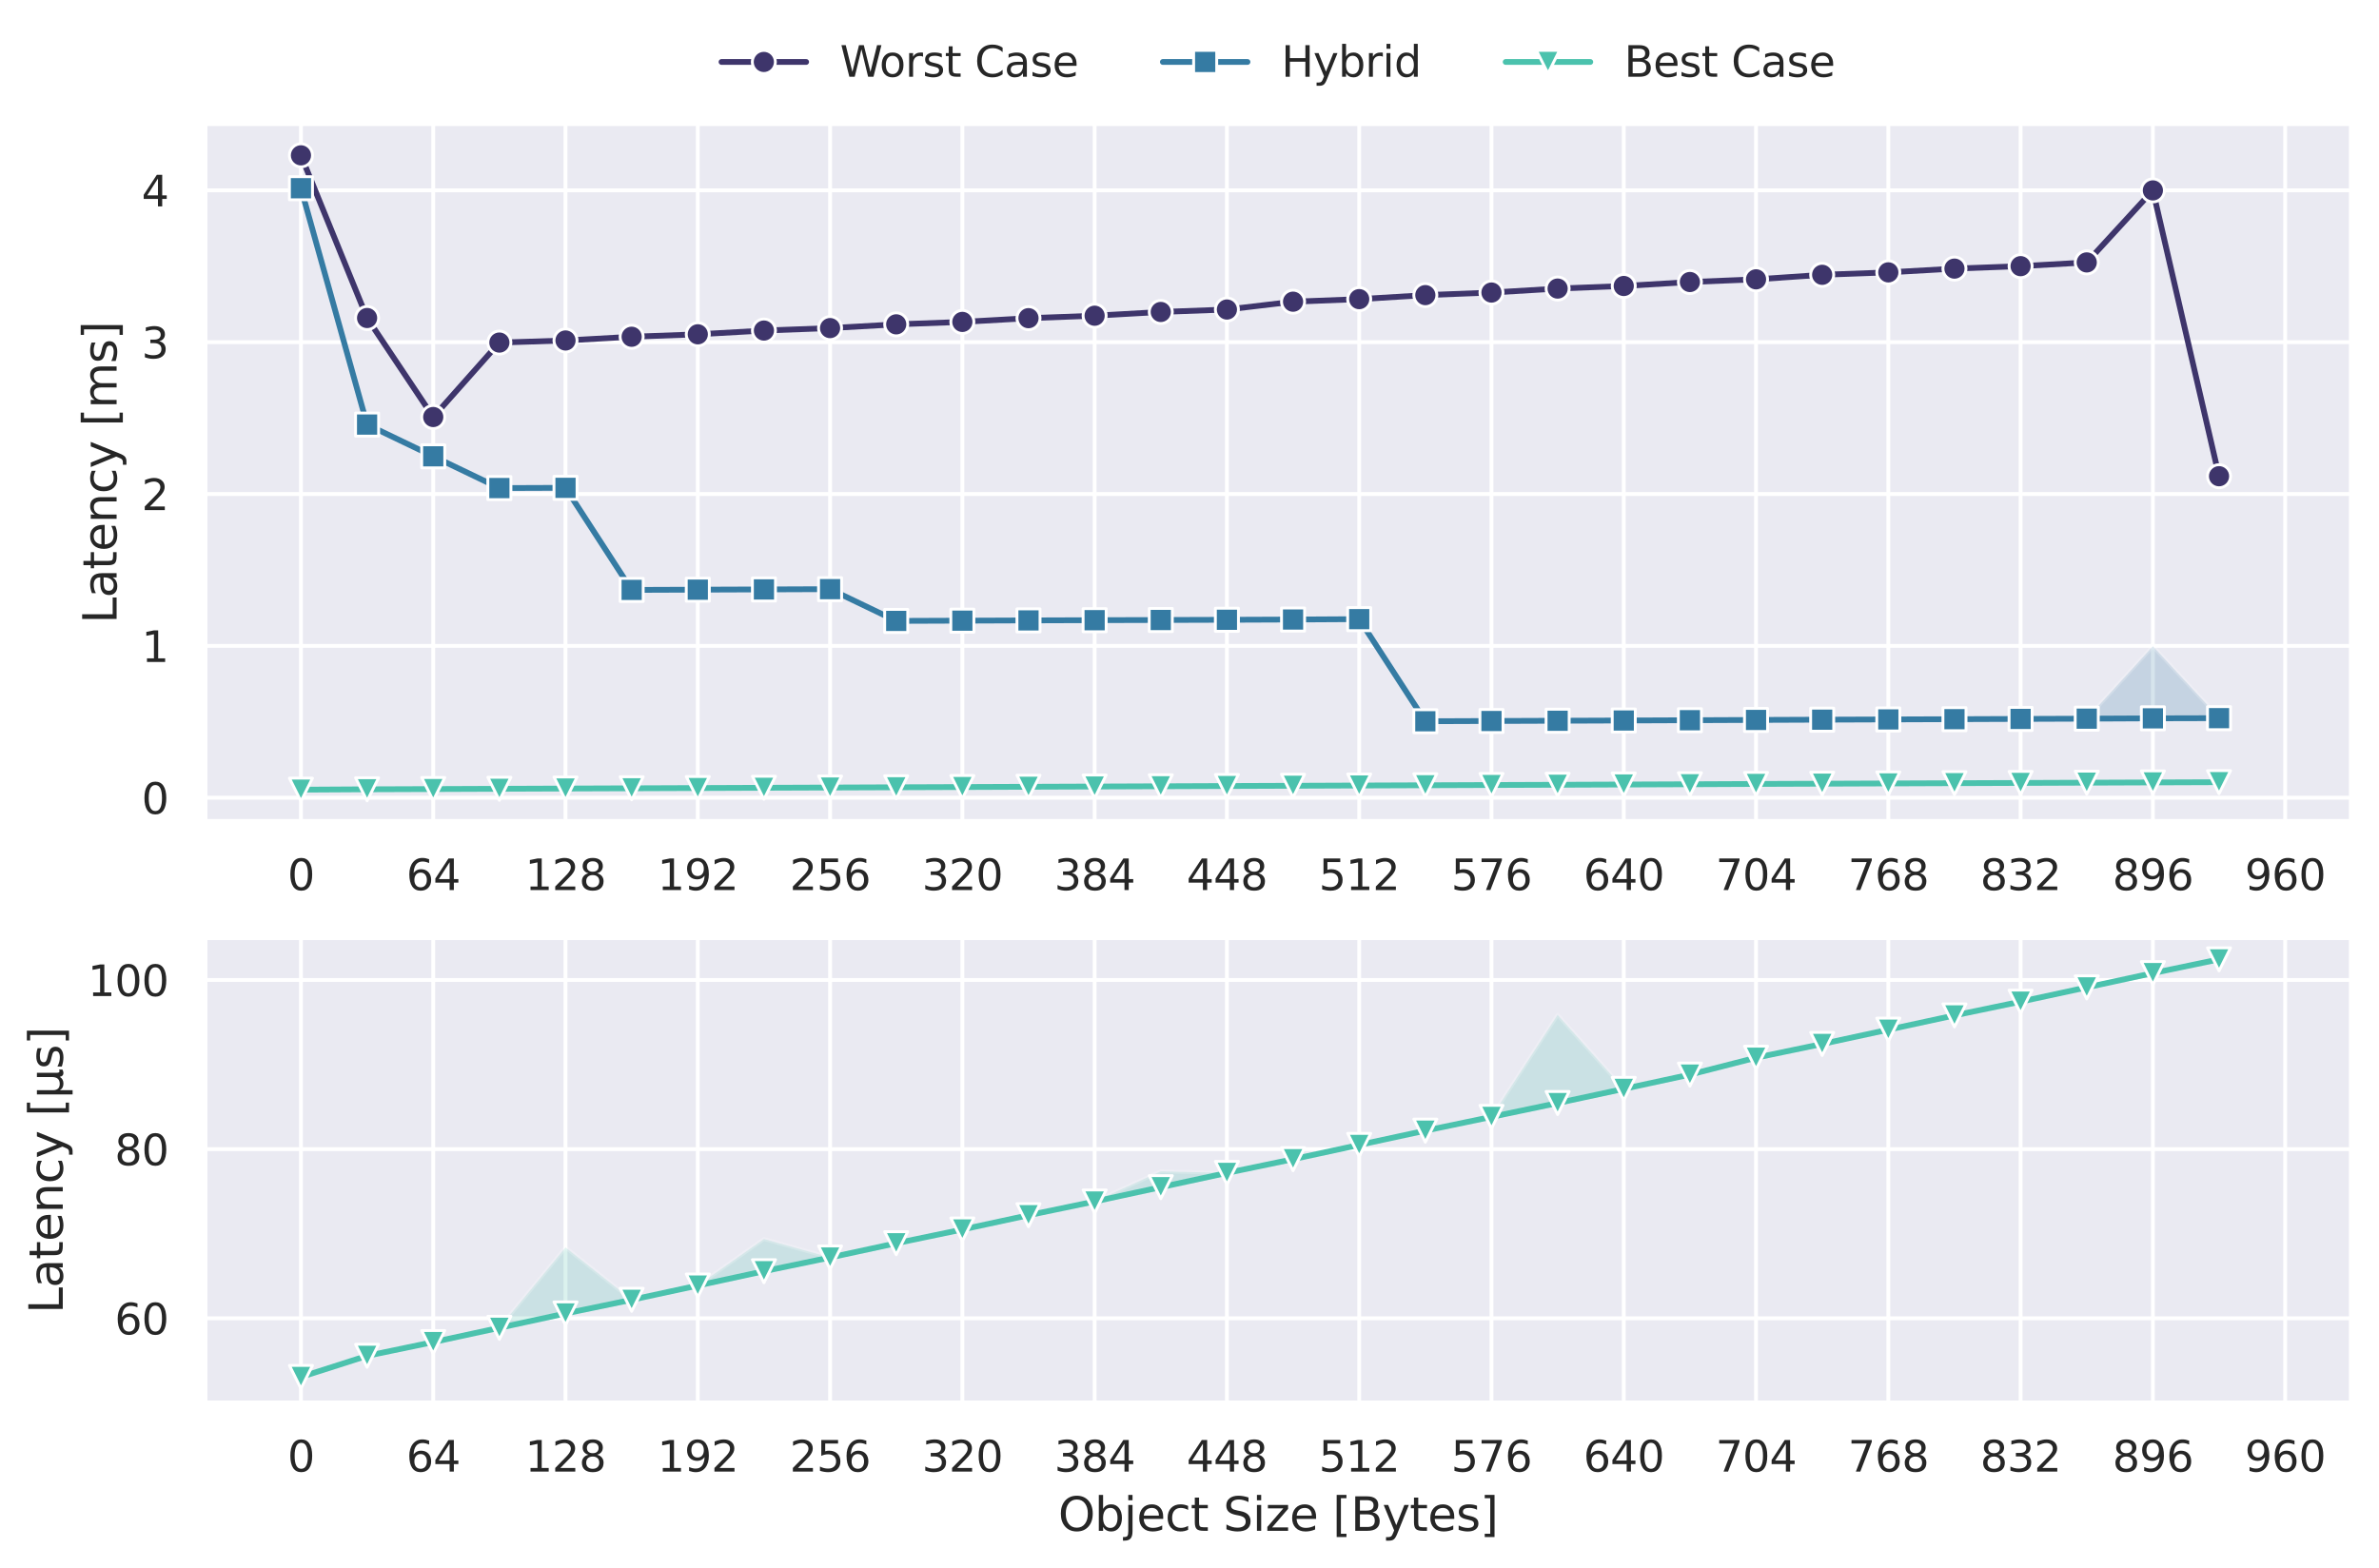 <?xml version="1.0" encoding="utf-8" standalone="no"?>
<!DOCTYPE svg PUBLIC "-//W3C//DTD SVG 1.1//EN"
  "http://www.w3.org/Graphics/SVG/1.1/DTD/svg11.dtd">
<svg xmlns:xlink="http://www.w3.org/1999/xlink" width="618.51pt" height="407.746pt" viewBox="0 0 618.51 407.746" xmlns="http://www.w3.org/2000/svg" version="1.1">
 <defs>
  <style type="text/css">*{stroke-linejoin: round; stroke-linecap: butt}</style>
 </defs>
 <g id="figure_1">
  <g id="patch_1">
   <path d="M 0 407.746 
L 618.51 407.746 
L 618.51 0 
L 0 0 
z
" style="fill: #ffffff"/>
  </g>
  <g id="axes_1">
   <g id="patch_2">
    <path d="M 53.31 213.586 
L 611.31 213.586 
L 611.31 32.146 
L 53.31 32.146 
z
" style="fill: #eaeaf2"/>
   </g>
   <g id="matplotlib.axis_1">
    <g id="xtick_1">
     <g id="line2d_1">
      <path d="M 78.244 213.586 
L 78.244 32.146 
" clip-path="url(#p5ce6163797)" style="fill: none; stroke: #ffffff; stroke-linecap: round"/>
     </g>
     <g id="text_1">
      <!-- 0 -->
      <g style="fill: #262626" transform="translate(74.744 231.444) scale(0.11 -0.11)">
       <defs>
        <path id="DejaVuSans-30" d="M 2034 4250 
Q 1547 4250 1301 3770 
Q 1056 3291 1056 2328 
Q 1056 1369 1301 889 
Q 1547 409 2034 409 
Q 2525 409 2770 889 
Q 3016 1369 3016 2328 
Q 3016 3291 2770 3770 
Q 2525 4250 2034 4250 
z
M 2034 4750 
Q 2819 4750 3233 4129 
Q 3647 3509 3647 2328 
Q 3647 1150 3233 529 
Q 2819 -91 2034 -91 
Q 1250 -91 836 529 
Q 422 1150 422 2328 
Q 422 3509 836 4129 
Q 1250 4750 2034 4750 
z
" transform="scale(0.016)"/>
       </defs>
       <use xlink:href="#DejaVuSans-30"/>
      </g>
     </g>
    </g>
    <g id="xtick_2">
     <g id="line2d_2">
      <path d="M 112.635 213.586 
L 112.635 32.146 
" clip-path="url(#p5ce6163797)" style="fill: none; stroke: #ffffff; stroke-linecap: round"/>
     </g>
     <g id="text_2">
      <!-- 64 -->
      <g style="fill: #262626" transform="translate(105.636 231.444) scale(0.11 -0.11)">
       <defs>
        <path id="DejaVuSans-36" d="M 2113 2584 
Q 1688 2584 1439 2293 
Q 1191 2003 1191 1497 
Q 1191 994 1439 701 
Q 1688 409 2113 409 
Q 2538 409 2786 701 
Q 3034 994 3034 1497 
Q 3034 2003 2786 2293 
Q 2538 2584 2113 2584 
z
M 3366 4563 
L 3366 3988 
Q 3128 4100 2886 4159 
Q 2644 4219 2406 4219 
Q 1781 4219 1451 3797 
Q 1122 3375 1075 2522 
Q 1259 2794 1537 2939 
Q 1816 3084 2150 3084 
Q 2853 3084 3261 2657 
Q 3669 2231 3669 1497 
Q 3669 778 3244 343 
Q 2819 -91 2113 -91 
Q 1303 -91 875 529 
Q 447 1150 447 2328 
Q 447 3434 972 4092 
Q 1497 4750 2381 4750 
Q 2619 4750 2861 4703 
Q 3103 4656 3366 4563 
z
" transform="scale(0.016)"/>
        <path id="DejaVuSans-34" d="M 2419 4116 
L 825 1625 
L 2419 1625 
L 2419 4116 
z
M 2253 4666 
L 3047 4666 
L 3047 1625 
L 3713 1625 
L 3713 1100 
L 3047 1100 
L 3047 0 
L 2419 0 
L 2419 1100 
L 313 1100 
L 313 1709 
L 2253 4666 
z
" transform="scale(0.016)"/>
       </defs>
       <use xlink:href="#DejaVuSans-36"/>
       <use xlink:href="#DejaVuSans-34" x="63.623"/>
      </g>
     </g>
    </g>
    <g id="xtick_3">
     <g id="line2d_3">
      <path d="M 147.026 213.586 
L 147.026 32.146 
" clip-path="url(#p5ce6163797)" style="fill: none; stroke: #ffffff; stroke-linecap: round"/>
     </g>
     <g id="text_3">
      <!-- 128 -->
      <g style="fill: #262626" transform="translate(136.528 231.444) scale(0.11 -0.11)">
       <defs>
        <path id="DejaVuSans-31" d="M 794 531 
L 1825 531 
L 1825 4091 
L 703 3866 
L 703 4441 
L 1819 4666 
L 2450 4666 
L 2450 531 
L 3481 531 
L 3481 0 
L 794 0 
L 794 531 
z
" transform="scale(0.016)"/>
        <path id="DejaVuSans-32" d="M 1228 531 
L 3431 531 
L 3431 0 
L 469 0 
L 469 531 
Q 828 903 1448 1529 
Q 2069 2156 2228 2338 
Q 2531 2678 2651 2914 
Q 2772 3150 2772 3378 
Q 2772 3750 2511 3984 
Q 2250 4219 1831 4219 
Q 1534 4219 1204 4116 
Q 875 4013 500 3803 
L 500 4441 
Q 881 4594 1212 4672 
Q 1544 4750 1819 4750 
Q 2544 4750 2975 4387 
Q 3406 4025 3406 3419 
Q 3406 3131 3298 2873 
Q 3191 2616 2906 2266 
Q 2828 2175 2409 1742 
Q 1991 1309 1228 531 
z
" transform="scale(0.016)"/>
        <path id="DejaVuSans-38" d="M 2034 2216 
Q 1584 2216 1326 1975 
Q 1069 1734 1069 1313 
Q 1069 891 1326 650 
Q 1584 409 2034 409 
Q 2484 409 2743 651 
Q 3003 894 3003 1313 
Q 3003 1734 2745 1975 
Q 2488 2216 2034 2216 
z
M 1403 2484 
Q 997 2584 770 2862 
Q 544 3141 544 3541 
Q 544 4100 942 4425 
Q 1341 4750 2034 4750 
Q 2731 4750 3128 4425 
Q 3525 4100 3525 3541 
Q 3525 3141 3298 2862 
Q 3072 2584 2669 2484 
Q 3125 2378 3379 2068 
Q 3634 1759 3634 1313 
Q 3634 634 3220 271 
Q 2806 -91 2034 -91 
Q 1263 -91 848 271 
Q 434 634 434 1313 
Q 434 1759 690 2068 
Q 947 2378 1403 2484 
z
M 1172 3481 
Q 1172 3119 1398 2916 
Q 1625 2713 2034 2713 
Q 2441 2713 2670 2916 
Q 2900 3119 2900 3481 
Q 2900 3844 2670 4047 
Q 2441 4250 2034 4250 
Q 1625 4250 1398 4047 
Q 1172 3844 1172 3481 
z
" transform="scale(0.016)"/>
       </defs>
       <use xlink:href="#DejaVuSans-31"/>
       <use xlink:href="#DejaVuSans-32" x="63.623"/>
       <use xlink:href="#DejaVuSans-38" x="127.246"/>
      </g>
     </g>
    </g>
    <g id="xtick_4">
     <g id="line2d_4">
      <path d="M 181.418 213.586 
L 181.418 32.146 
" clip-path="url(#p5ce6163797)" style="fill: none; stroke: #ffffff; stroke-linecap: round"/>
     </g>
     <g id="text_4">
      <!-- 192 -->
      <g style="fill: #262626" transform="translate(170.92 231.444) scale(0.11 -0.11)">
       <defs>
        <path id="DejaVuSans-39" d="M 703 97 
L 703 672 
Q 941 559 1184 500 
Q 1428 441 1663 441 
Q 2288 441 2617 861 
Q 2947 1281 2994 2138 
Q 2813 1869 2534 1725 
Q 2256 1581 1919 1581 
Q 1219 1581 811 2004 
Q 403 2428 403 3163 
Q 403 3881 828 4315 
Q 1253 4750 1959 4750 
Q 2769 4750 3195 4129 
Q 3622 3509 3622 2328 
Q 3622 1225 3098 567 
Q 2575 -91 1691 -91 
Q 1453 -91 1209 -44 
Q 966 3 703 97 
z
M 1959 2075 
Q 2384 2075 2632 2365 
Q 2881 2656 2881 3163 
Q 2881 3666 2632 3958 
Q 2384 4250 1959 4250 
Q 1534 4250 1286 3958 
Q 1038 3666 1038 3163 
Q 1038 2656 1286 2365 
Q 1534 2075 1959 2075 
z
" transform="scale(0.016)"/>
       </defs>
       <use xlink:href="#DejaVuSans-31"/>
       <use xlink:href="#DejaVuSans-39" x="63.623"/>
       <use xlink:href="#DejaVuSans-32" x="127.246"/>
      </g>
     </g>
    </g>
    <g id="xtick_5">
     <g id="line2d_5">
      <path d="M 215.809 213.586 
L 215.809 32.146 
" clip-path="url(#p5ce6163797)" style="fill: none; stroke: #ffffff; stroke-linecap: round"/>
     </g>
     <g id="text_5">
      <!-- 256 -->
      <g style="fill: #262626" transform="translate(205.311 231.444) scale(0.11 -0.11)">
       <defs>
        <path id="DejaVuSans-35" d="M 691 4666 
L 3169 4666 
L 3169 4134 
L 1269 4134 
L 1269 2991 
Q 1406 3038 1543 3061 
Q 1681 3084 1819 3084 
Q 2600 3084 3056 2656 
Q 3513 2228 3513 1497 
Q 3513 744 3044 326 
Q 2575 -91 1722 -91 
Q 1428 -91 1123 -41 
Q 819 9 494 109 
L 494 744 
Q 775 591 1075 516 
Q 1375 441 1709 441 
Q 2250 441 2565 725 
Q 2881 1009 2881 1497 
Q 2881 1984 2565 2268 
Q 2250 2553 1709 2553 
Q 1456 2553 1204 2497 
Q 953 2441 691 2322 
L 691 4666 
z
" transform="scale(0.016)"/>
       </defs>
       <use xlink:href="#DejaVuSans-32"/>
       <use xlink:href="#DejaVuSans-35" x="63.623"/>
       <use xlink:href="#DejaVuSans-36" x="127.246"/>
      </g>
     </g>
    </g>
    <g id="xtick_6">
     <g id="line2d_6">
      <path d="M 250.201 213.586 
L 250.201 32.146 
" clip-path="url(#p5ce6163797)" style="fill: none; stroke: #ffffff; stroke-linecap: round"/>
     </g>
     <g id="text_6">
      <!-- 320 -->
      <g style="fill: #262626" transform="translate(239.702 231.444) scale(0.11 -0.11)">
       <defs>
        <path id="DejaVuSans-33" d="M 2597 2516 
Q 3050 2419 3304 2112 
Q 3559 1806 3559 1356 
Q 3559 666 3084 287 
Q 2609 -91 1734 -91 
Q 1441 -91 1130 -33 
Q 819 25 488 141 
L 488 750 
Q 750 597 1062 519 
Q 1375 441 1716 441 
Q 2309 441 2620 675 
Q 2931 909 2931 1356 
Q 2931 1769 2642 2001 
Q 2353 2234 1838 2234 
L 1294 2234 
L 1294 2753 
L 1863 2753 
Q 2328 2753 2575 2939 
Q 2822 3125 2822 3475 
Q 2822 3834 2567 4026 
Q 2313 4219 1838 4219 
Q 1578 4219 1281 4162 
Q 984 4106 628 3988 
L 628 4550 
Q 988 4650 1302 4700 
Q 1616 4750 1894 4750 
Q 2613 4750 3031 4423 
Q 3450 4097 3450 3541 
Q 3450 3153 3228 2886 
Q 3006 2619 2597 2516 
z
" transform="scale(0.016)"/>
       </defs>
       <use xlink:href="#DejaVuSans-33"/>
       <use xlink:href="#DejaVuSans-32" x="63.623"/>
       <use xlink:href="#DejaVuSans-30" x="127.246"/>
      </g>
     </g>
    </g>
    <g id="xtick_7">
     <g id="line2d_7">
      <path d="M 284.592 213.586 
L 284.592 32.146 
" clip-path="url(#p5ce6163797)" style="fill: none; stroke: #ffffff; stroke-linecap: round"/>
     </g>
     <g id="text_7">
      <!-- 384 -->
      <g style="fill: #262626" transform="translate(274.094 231.444) scale(0.11 -0.11)">
       <use xlink:href="#DejaVuSans-33"/>
       <use xlink:href="#DejaVuSans-38" x="63.623"/>
       <use xlink:href="#DejaVuSans-34" x="127.246"/>
      </g>
     </g>
    </g>
    <g id="xtick_8">
     <g id="line2d_8">
      <path d="M 318.983 213.586 
L 318.983 32.146 
" clip-path="url(#p5ce6163797)" style="fill: none; stroke: #ffffff; stroke-linecap: round"/>
     </g>
     <g id="text_8">
      <!-- 448 -->
      <g style="fill: #262626" transform="translate(308.485 231.444) scale(0.11 -0.11)">
       <use xlink:href="#DejaVuSans-34"/>
       <use xlink:href="#DejaVuSans-34" x="63.623"/>
       <use xlink:href="#DejaVuSans-38" x="127.246"/>
      </g>
     </g>
    </g>
    <g id="xtick_9">
     <g id="line2d_9">
      <path d="M 353.375 213.586 
L 353.375 32.146 
" clip-path="url(#p5ce6163797)" style="fill: none; stroke: #ffffff; stroke-linecap: round"/>
     </g>
     <g id="text_9">
      <!-- 512 -->
      <g style="fill: #262626" transform="translate(342.877 231.444) scale(0.11 -0.11)">
       <use xlink:href="#DejaVuSans-35"/>
       <use xlink:href="#DejaVuSans-31" x="63.623"/>
       <use xlink:href="#DejaVuSans-32" x="127.246"/>
      </g>
     </g>
    </g>
    <g id="xtick_10">
     <g id="line2d_10">
      <path d="M 387.766 213.586 
L 387.766 32.146 
" clip-path="url(#p5ce6163797)" style="fill: none; stroke: #ffffff; stroke-linecap: round"/>
     </g>
     <g id="text_10">
      <!-- 576 -->
      <g style="fill: #262626" transform="translate(377.268 231.444) scale(0.11 -0.11)">
       <defs>
        <path id="DejaVuSans-37" d="M 525 4666 
L 3525 4666 
L 3525 4397 
L 1831 0 
L 1172 0 
L 2766 4134 
L 525 4134 
L 525 4666 
z
" transform="scale(0.016)"/>
       </defs>
       <use xlink:href="#DejaVuSans-35"/>
       <use xlink:href="#DejaVuSans-37" x="63.623"/>
       <use xlink:href="#DejaVuSans-36" x="127.246"/>
      </g>
     </g>
    </g>
    <g id="xtick_11">
     <g id="line2d_11">
      <path d="M 422.157 213.586 
L 422.157 32.146 
" clip-path="url(#p5ce6163797)" style="fill: none; stroke: #ffffff; stroke-linecap: round"/>
     </g>
     <g id="text_11">
      <!-- 640 -->
      <g style="fill: #262626" transform="translate(411.659 231.444) scale(0.11 -0.11)">
       <use xlink:href="#DejaVuSans-36"/>
       <use xlink:href="#DejaVuSans-34" x="63.623"/>
       <use xlink:href="#DejaVuSans-30" x="127.246"/>
      </g>
     </g>
    </g>
    <g id="xtick_12">
     <g id="line2d_12">
      <path d="M 456.549 213.586 
L 456.549 32.146 
" clip-path="url(#p5ce6163797)" style="fill: none; stroke: #ffffff; stroke-linecap: round"/>
     </g>
     <g id="text_12">
      <!-- 704 -->
      <g style="fill: #262626" transform="translate(446.051 231.444) scale(0.11 -0.11)">
       <use xlink:href="#DejaVuSans-37"/>
       <use xlink:href="#DejaVuSans-30" x="63.623"/>
       <use xlink:href="#DejaVuSans-34" x="127.246"/>
      </g>
     </g>
    </g>
    <g id="xtick_13">
     <g id="line2d_13">
      <path d="M 490.94 213.586 
L 490.94 32.146 
" clip-path="url(#p5ce6163797)" style="fill: none; stroke: #ffffff; stroke-linecap: round"/>
     </g>
     <g id="text_13">
      <!-- 768 -->
      <g style="fill: #262626" transform="translate(480.442 231.444) scale(0.11 -0.11)">
       <use xlink:href="#DejaVuSans-37"/>
       <use xlink:href="#DejaVuSans-36" x="63.623"/>
       <use xlink:href="#DejaVuSans-38" x="127.246"/>
      </g>
     </g>
    </g>
    <g id="xtick_14">
     <g id="line2d_14">
      <path d="M 525.332 213.586 
L 525.332 32.146 
" clip-path="url(#p5ce6163797)" style="fill: none; stroke: #ffffff; stroke-linecap: round"/>
     </g>
     <g id="text_14">
      <!-- 832 -->
      <g style="fill: #262626" transform="translate(514.833 231.444) scale(0.11 -0.11)">
       <use xlink:href="#DejaVuSans-38"/>
       <use xlink:href="#DejaVuSans-33" x="63.623"/>
       <use xlink:href="#DejaVuSans-32" x="127.246"/>
      </g>
     </g>
    </g>
    <g id="xtick_15">
     <g id="line2d_15">
      <path d="M 559.723 213.586 
L 559.723 32.146 
" clip-path="url(#p5ce6163797)" style="fill: none; stroke: #ffffff; stroke-linecap: round"/>
     </g>
     <g id="text_15">
      <!-- 896 -->
      <g style="fill: #262626" transform="translate(549.225 231.444) scale(0.11 -0.11)">
       <use xlink:href="#DejaVuSans-38"/>
       <use xlink:href="#DejaVuSans-39" x="63.623"/>
       <use xlink:href="#DejaVuSans-36" x="127.246"/>
      </g>
     </g>
    </g>
    <g id="xtick_16">
     <g id="line2d_16">
      <path d="M 594.114 213.586 
L 594.114 32.146 
" clip-path="url(#p5ce6163797)" style="fill: none; stroke: #ffffff; stroke-linecap: round"/>
     </g>
     <g id="text_16">
      <!-- 960 -->
      <g style="fill: #262626" transform="translate(583.616 231.444) scale(0.11 -0.11)">
       <use xlink:href="#DejaVuSans-39"/>
       <use xlink:href="#DejaVuSans-36" x="63.623"/>
       <use xlink:href="#DejaVuSans-30" x="127.246"/>
      </g>
     </g>
    </g>
    <g id="xtick_17"/>
    <g id="xtick_18"/>
    <g id="xtick_19"/>
    <g id="xtick_20"/>
    <g id="xtick_21"/>
    <g id="xtick_22"/>
    <g id="xtick_23"/>
    <g id="xtick_24"/>
    <g id="xtick_25"/>
    <g id="xtick_26"/>
    <g id="xtick_27"/>
    <g id="xtick_28"/>
    <g id="xtick_29"/>
    <g id="xtick_30"/>
    <g id="xtick_31"/>
    <g id="xtick_32"/>
   </g>
   <g id="matplotlib.axis_2">
    <g id="ytick_1">
     <g id="line2d_17">
      <path d="M 53.31 207.434 
L 611.31 207.434 
" clip-path="url(#p5ce6163797)" style="fill: none; stroke: #ffffff; stroke-linecap: round"/>
     </g>
     <g id="text_17">
      <!-- 0 -->
      <g style="fill: #262626" transform="translate(36.811 211.613) scale(0.11 -0.11)">
       <use xlink:href="#DejaVuSans-30"/>
      </g>
     </g>
    </g>
    <g id="ytick_2">
     <g id="line2d_18">
      <path d="M 53.31 167.947 
L 611.31 167.947 
" clip-path="url(#p5ce6163797)" style="fill: none; stroke: #ffffff; stroke-linecap: round"/>
     </g>
     <g id="text_18">
      <!-- 1 -->
      <g style="fill: #262626" transform="translate(36.811 172.126) scale(0.11 -0.11)">
       <use xlink:href="#DejaVuSans-31"/>
      </g>
     </g>
    </g>
    <g id="ytick_3">
     <g id="line2d_19">
      <path d="M 53.31 128.461 
L 611.31 128.461 
" clip-path="url(#p5ce6163797)" style="fill: none; stroke: #ffffff; stroke-linecap: round"/>
     </g>
     <g id="text_19">
      <!-- 2 -->
      <g style="fill: #262626" transform="translate(36.811 132.64) scale(0.11 -0.11)">
       <use xlink:href="#DejaVuSans-32"/>
      </g>
     </g>
    </g>
    <g id="ytick_4">
     <g id="line2d_20">
      <path d="M 53.31 88.974 
L 611.31 88.974 
" clip-path="url(#p5ce6163797)" style="fill: none; stroke: #ffffff; stroke-linecap: round"/>
     </g>
     <g id="text_20">
      <!-- 3 -->
      <g style="fill: #262626" transform="translate(36.811 93.153) scale(0.11 -0.11)">
       <use xlink:href="#DejaVuSans-33"/>
      </g>
     </g>
    </g>
    <g id="ytick_5">
     <g id="line2d_21">
      <path d="M 53.31 49.487 
L 611.31 49.487 
" clip-path="url(#p5ce6163797)" style="fill: none; stroke: #ffffff; stroke-linecap: round"/>
     </g>
     <g id="text_21">
      <!-- 4 -->
      <g style="fill: #262626" transform="translate(36.811 53.667) scale(0.11 -0.11)">
       <use xlink:href="#DejaVuSans-34"/>
      </g>
     </g>
    </g>
    <g id="text_22">
     <!-- Latency [ms] -->
     <g style="fill: #262626" transform="translate(30.316 162.142) rotate(-90) scale(0.12 -0.12)">
      <defs>
       <path id="DejaVuSans-4c" d="M 628 4666 
L 1259 4666 
L 1259 531 
L 3531 531 
L 3531 0 
L 628 0 
L 628 4666 
z
" transform="scale(0.016)"/>
       <path id="DejaVuSans-61" d="M 2194 1759 
Q 1497 1759 1228 1600 
Q 959 1441 959 1056 
Q 959 750 1161 570 
Q 1363 391 1709 391 
Q 2188 391 2477 730 
Q 2766 1069 2766 1631 
L 2766 1759 
L 2194 1759 
z
M 3341 1997 
L 3341 0 
L 2766 0 
L 2766 531 
Q 2569 213 2275 61 
Q 1981 -91 1556 -91 
Q 1019 -91 701 211 
Q 384 513 384 1019 
Q 384 1609 779 1909 
Q 1175 2209 1959 2209 
L 2766 2209 
L 2766 2266 
Q 2766 2663 2505 2880 
Q 2244 3097 1772 3097 
Q 1472 3097 1187 3025 
Q 903 2953 641 2809 
L 641 3341 
Q 956 3463 1253 3523 
Q 1550 3584 1831 3584 
Q 2591 3584 2966 3190 
Q 3341 2797 3341 1997 
z
" transform="scale(0.016)"/>
       <path id="DejaVuSans-74" d="M 1172 4494 
L 1172 3500 
L 2356 3500 
L 2356 3053 
L 1172 3053 
L 1172 1153 
Q 1172 725 1289 603 
Q 1406 481 1766 481 
L 2356 481 
L 2356 0 
L 1766 0 
Q 1100 0 847 248 
Q 594 497 594 1153 
L 594 3053 
L 172 3053 
L 172 3500 
L 594 3500 
L 594 4494 
L 1172 4494 
z
" transform="scale(0.016)"/>
       <path id="DejaVuSans-65" d="M 3597 1894 
L 3597 1613 
L 953 1613 
Q 991 1019 1311 708 
Q 1631 397 2203 397 
Q 2534 397 2845 478 
Q 3156 559 3463 722 
L 3463 178 
Q 3153 47 2828 -22 
Q 2503 -91 2169 -91 
Q 1331 -91 842 396 
Q 353 884 353 1716 
Q 353 2575 817 3079 
Q 1281 3584 2069 3584 
Q 2775 3584 3186 3129 
Q 3597 2675 3597 1894 
z
M 3022 2063 
Q 3016 2534 2758 2815 
Q 2500 3097 2075 3097 
Q 1594 3097 1305 2825 
Q 1016 2553 972 2059 
L 3022 2063 
z
" transform="scale(0.016)"/>
       <path id="DejaVuSans-6e" d="M 3513 2113 
L 3513 0 
L 2938 0 
L 2938 2094 
Q 2938 2591 2744 2837 
Q 2550 3084 2163 3084 
Q 1697 3084 1428 2787 
Q 1159 2491 1159 1978 
L 1159 0 
L 581 0 
L 581 3500 
L 1159 3500 
L 1159 2956 
Q 1366 3272 1645 3428 
Q 1925 3584 2291 3584 
Q 2894 3584 3203 3211 
Q 3513 2838 3513 2113 
z
" transform="scale(0.016)"/>
       <path id="DejaVuSans-63" d="M 3122 3366 
L 3122 2828 
Q 2878 2963 2633 3030 
Q 2388 3097 2138 3097 
Q 1578 3097 1268 2742 
Q 959 2388 959 1747 
Q 959 1106 1268 751 
Q 1578 397 2138 397 
Q 2388 397 2633 464 
Q 2878 531 3122 666 
L 3122 134 
Q 2881 22 2623 -34 
Q 2366 -91 2075 -91 
Q 1284 -91 818 406 
Q 353 903 353 1747 
Q 353 2603 823 3093 
Q 1294 3584 2113 3584 
Q 2378 3584 2631 3529 
Q 2884 3475 3122 3366 
z
" transform="scale(0.016)"/>
       <path id="DejaVuSans-79" d="M 2059 -325 
Q 1816 -950 1584 -1140 
Q 1353 -1331 966 -1331 
L 506 -1331 
L 506 -850 
L 844 -850 
Q 1081 -850 1212 -737 
Q 1344 -625 1503 -206 
L 1606 56 
L 191 3500 
L 800 3500 
L 1894 763 
L 2988 3500 
L 3597 3500 
L 2059 -325 
z
" transform="scale(0.016)"/>
       <path id="DejaVuSans-20" transform="scale(0.016)"/>
       <path id="DejaVuSans-5b" d="M 550 4863 
L 1875 4863 
L 1875 4416 
L 1125 4416 
L 1125 -397 
L 1875 -397 
L 1875 -844 
L 550 -844 
L 550 4863 
z
" transform="scale(0.016)"/>
       <path id="DejaVuSans-6d" d="M 3328 2828 
Q 3544 3216 3844 3400 
Q 4144 3584 4550 3584 
Q 5097 3584 5394 3201 
Q 5691 2819 5691 2113 
L 5691 0 
L 5113 0 
L 5113 2094 
Q 5113 2597 4934 2840 
Q 4756 3084 4391 3084 
Q 3944 3084 3684 2787 
Q 3425 2491 3425 1978 
L 3425 0 
L 2847 0 
L 2847 2094 
Q 2847 2600 2669 2842 
Q 2491 3084 2119 3084 
Q 1678 3084 1418 2786 
Q 1159 2488 1159 1978 
L 1159 0 
L 581 0 
L 581 3500 
L 1159 3500 
L 1159 2956 
Q 1356 3278 1631 3431 
Q 1906 3584 2284 3584 
Q 2666 3584 2933 3390 
Q 3200 3197 3328 2828 
z
" transform="scale(0.016)"/>
       <path id="DejaVuSans-73" d="M 2834 3397 
L 2834 2853 
Q 2591 2978 2328 3040 
Q 2066 3103 1784 3103 
Q 1356 3103 1142 2972 
Q 928 2841 928 2578 
Q 928 2378 1081 2264 
Q 1234 2150 1697 2047 
L 1894 2003 
Q 2506 1872 2764 1633 
Q 3022 1394 3022 966 
Q 3022 478 2636 193 
Q 2250 -91 1575 -91 
Q 1294 -91 989 -36 
Q 684 19 347 128 
L 347 722 
Q 666 556 975 473 
Q 1284 391 1588 391 
Q 1994 391 2212 530 
Q 2431 669 2431 922 
Q 2431 1156 2273 1281 
Q 2116 1406 1581 1522 
L 1381 1569 
Q 847 1681 609 1914 
Q 372 2147 372 2553 
Q 372 3047 722 3315 
Q 1072 3584 1716 3584 
Q 2034 3584 2315 3537 
Q 2597 3491 2834 3397 
z
" transform="scale(0.016)"/>
       <path id="DejaVuSans-5d" d="M 1947 4863 
L 1947 -844 
L 622 -844 
L 622 -397 
L 1369 -397 
L 1369 4416 
L 622 4416 
L 622 4863 
L 1947 4863 
z
" transform="scale(0.016)"/>
      </defs>
      <use xlink:href="#DejaVuSans-4c"/>
      <use xlink:href="#DejaVuSans-61" x="55.713"/>
      <use xlink:href="#DejaVuSans-74" x="116.992"/>
      <use xlink:href="#DejaVuSans-65" x="156.201"/>
      <use xlink:href="#DejaVuSans-6e" x="217.725"/>
      <use xlink:href="#DejaVuSans-63" x="281.104"/>
      <use xlink:href="#DejaVuSans-79" x="336.084"/>
      <use xlink:href="#DejaVuSans-20" x="395.264"/>
      <use xlink:href="#DejaVuSans-5b" x="427.051"/>
      <use xlink:href="#DejaVuSans-6d" x="466.064"/>
      <use xlink:href="#DejaVuSans-73" x="563.477"/>
      <use xlink:href="#DejaVuSans-5d" x="615.576"/>
     </g>
    </g>
   </g>
   <g id="PolyCollection_1"/>
   <g id="PolyCollection_2">
    <defs>
     <path id="m40f185cdc5" d="M 78.244 -367.352 
L 78.244 -367.352 
L 95.439 -325.055 
L 112.635 -299.31 
L 129.831 -318.668 
L 147.026 -319.211 
L 164.222 -320.181 
L 181.418 -320.817 
L 198.614 -321.792 
L 215.809 -322.431 
L 233.005 -323.406 
L 250.201 -324.041 
L 267.396 -325.013 
L 284.592 -325.652 
L 301.788 -326.627 
L 318.983 -327.261 
L 336.179 -329.297 
L 353.375 -329.964 
L 370.57 -331.007 
L 387.766 -331.676 
L 404.962 -332.71 
L 422.157 -333.382 
L 439.353 -334.416 
L 456.549 -335.112 
L 473.745 -336.289 
L 490.94 -336.923 
L 508.136 -337.9 
L 525.332 -338.537 
L 542.527 -339.509 
L 559.723 -358.236 
L 576.919 -283.917 
L 576.919 -283.917 
L 576.919 -283.917 
L 559.723 -358.236 
L 542.527 -339.509 
L 525.332 -338.537 
L 508.136 -337.9 
L 490.94 -336.923 
L 473.745 -336.289 
L 456.549 -335.112 
L 439.353 -334.416 
L 422.157 -333.382 
L 404.962 -332.71 
L 387.766 -331.676 
L 370.57 -331.007 
L 353.375 -329.964 
L 336.179 -329.297 
L 318.983 -327.261 
L 301.788 -326.627 
L 284.592 -325.652 
L 267.396 -325.013 
L 250.201 -324.041 
L 233.005 -323.406 
L 215.809 -322.431 
L 198.614 -321.792 
L 181.418 -320.817 
L 164.222 -320.181 
L 147.026 -319.211 
L 129.831 -318.668 
L 112.635 -299.31 
L 95.439 -325.055 
L 78.244 -367.352 
z
" style="stroke: #ffffff; stroke-opacity: 0.2"/>
    </defs>
    <g clip-path="url(#p5ce6163797)">
     <use xlink:href="#m40f185cdc5" x="0" y="407.746" style="fill: #3e356b; fill-opacity: 0.2; stroke: #ffffff; stroke-opacity: 0.2"/>
    </g>
   </g>
   <g id="PolyCollection_3"/>
   <g id="PolyCollection_4">
    <defs>
     <path id="m39f9811035" d="M 78.244 -358.801 
L 78.244 -358.801 
L 95.439 -297.348 
L 112.635 -289.09 
L 129.831 -280.835 
L 147.026 -280.899 
L 164.222 -254.352 
L 181.418 -254.416 
L 198.614 -254.48 
L 215.809 -254.549 
L 233.005 -246.291 
L 250.201 -246.356 
L 267.396 -246.422 
L 284.592 -246.481 
L 301.788 -246.531 
L 318.983 -246.585 
L 336.179 -246.652 
L 353.375 -246.75 
L 370.57 -220.201 
L 387.766 -220.267 
L 404.962 -220.331 
L 422.157 -220.398 
L 439.353 -220.467 
L 456.549 -220.541 
L 473.745 -220.61 
L 490.94 -220.674 
L 508.136 -220.739 
L 525.332 -220.805 
L 542.527 -220.872 
L 559.723 -220.939 
L 576.919 -221.003 
L 576.919 -221.158 
L 576.919 -221.158 
L 559.723 -239.695 
L 542.527 -220.872 
L 525.332 -221.163 
L 508.136 -220.739 
L 490.94 -220.674 
L 473.745 -220.61 
L 456.549 -220.541 
L 439.353 -220.623 
L 422.157 -220.398 
L 404.962 -220.331 
L 387.766 -220.267 
L 370.57 -220.201 
L 353.375 -246.75 
L 336.179 -246.652 
L 318.983 -246.585 
L 301.788 -246.531 
L 284.592 -246.481 
L 267.396 -246.422 
L 250.201 -246.356 
L 233.005 -246.291 
L 215.809 -254.549 
L 198.614 -254.48 
L 181.418 -254.416 
L 164.222 -254.352 
L 147.026 -280.899 
L 129.831 -280.835 
L 112.635 -289.09 
L 95.439 -297.348 
L 78.244 -358.801 
z
" style="stroke: #ffffff; stroke-opacity: 0.2"/>
    </defs>
    <g clip-path="url(#p5ce6163797)">
     <use xlink:href="#m39f9811035" x="0" y="407.746" style="fill: #357ba3; fill-opacity: 0.2; stroke: #ffffff; stroke-opacity: 0.2"/>
    </g>
   </g>
   <g id="PolyCollection_5"/>
   <g id="PolyCollection_6">
    <defs>
     <path id="mab4881e954" d="M 78.244 -202.407 
L 78.244 -202.407 
L 95.439 -202.506 
L 112.635 -202.57 
L 129.831 -202.636 
L 147.026 -202.703 
L 164.222 -202.767 
L 181.418 -202.834 
L 198.614 -202.901 
L 215.809 -202.965 
L 233.005 -203.031 
L 250.201 -203.096 
L 267.396 -203.162 
L 284.592 -203.226 
L 301.788 -203.293 
L 318.983 -203.36 
L 336.179 -203.424 
L 353.375 -203.49 
L 370.57 -203.557 
L 387.766 -203.621 
L 404.962 -203.685 
L 422.157 -203.752 
L 439.353 -203.819 
L 456.549 -203.898 
L 473.745 -203.962 
L 490.94 -204.028 
L 508.136 -204.095 
L 525.332 -204.159 
L 542.527 -204.226 
L 559.723 -204.292 
L 576.919 -204.357 
L 576.919 -204.357 
L 576.919 -204.357 
L 559.723 -204.292 
L 542.527 -204.226 
L 525.332 -204.159 
L 508.136 -204.095 
L 490.94 -204.028 
L 473.745 -203.962 
L 456.549 -203.898 
L 439.353 -203.819 
L 422.157 -203.752 
L 404.962 -204.097 
L 387.766 -203.621 
L 370.57 -203.557 
L 353.375 -203.49 
L 336.179 -203.424 
L 318.983 -203.36 
L 301.788 -203.367 
L 284.592 -203.226 
L 267.396 -203.162 
L 250.201 -203.096 
L 233.005 -203.031 
L 215.809 -202.965 
L 198.614 -203.051 
L 181.418 -202.834 
L 164.222 -202.767 
L 147.026 -203.012 
L 129.831 -202.636 
L 112.635 -202.57 
L 95.439 -202.506 
L 78.244 -202.407 
z
" style="stroke: #ffffff; stroke-opacity: 0.2"/>
    </defs>
    <g clip-path="url(#p5ce6163797)">
     <use xlink:href="#mab4881e954" x="0" y="407.746" style="fill: #4bc2ad; fill-opacity: 0.2; stroke: #ffffff; stroke-opacity: 0.2"/>
    </g>
   </g>
   <g id="line2d_22">
    <path d="M 78.244 40.393 
L 95.439 82.691 
L 112.635 108.436 
L 129.831 89.078 
L 147.026 88.535 
L 164.222 87.565 
L 181.418 86.928 
L 198.614 85.953 
L 215.809 85.314 
L 233.005 84.339 
L 250.201 83.705 
L 267.396 82.733 
L 284.592 82.094 
L 301.788 81.119 
L 318.983 80.484 
L 336.179 78.448 
L 353.375 77.782 
L 370.57 76.738 
L 387.766 76.069 
L 404.962 75.035 
L 422.157 74.364 
L 439.353 73.33 
L 456.549 72.634 
L 473.745 71.457 
L 490.94 70.823 
L 508.136 69.845 
L 525.332 69.209 
L 542.527 68.236 
L 559.723 49.51 
L 576.919 123.828 
" clip-path="url(#p5ce6163797)" style="fill: none; stroke: #3e356b; stroke-width: 1.5; stroke-linecap: round"/>
    <defs>
     <path id="m5a22d27f92" d="M 0 3 
C 0.796 3 1.559 2.684 2.121 2.121 
C 2.684 1.559 3 0.796 3 0 
C 3 -0.796 2.684 -1.559 2.121 -2.121 
C 1.559 -2.684 0.796 -3 0 -3 
C -0.796 -3 -1.559 -2.684 -2.121 -2.121 
C -2.684 -1.559 -3 -0.796 -3 0 
C -3 0.796 -2.684 1.559 -2.121 2.121 
C -1.559 2.684 -0.796 3 0 3 
z
" style="stroke: #ffffff; stroke-width: 0.75"/>
    </defs>
    <g clip-path="url(#p5ce6163797)">
     <use xlink:href="#m5a22d27f92" x="78.244" y="40.393" style="fill: #3e356b; stroke: #ffffff; stroke-width: 0.75"/>
     <use xlink:href="#m5a22d27f92" x="95.439" y="82.691" style="fill: #3e356b; stroke: #ffffff; stroke-width: 0.75"/>
     <use xlink:href="#m5a22d27f92" x="112.635" y="108.436" style="fill: #3e356b; stroke: #ffffff; stroke-width: 0.75"/>
     <use xlink:href="#m5a22d27f92" x="129.831" y="89.078" style="fill: #3e356b; stroke: #ffffff; stroke-width: 0.75"/>
     <use xlink:href="#m5a22d27f92" x="147.026" y="88.535" style="fill: #3e356b; stroke: #ffffff; stroke-width: 0.75"/>
     <use xlink:href="#m5a22d27f92" x="164.222" y="87.565" style="fill: #3e356b; stroke: #ffffff; stroke-width: 0.75"/>
     <use xlink:href="#m5a22d27f92" x="181.418" y="86.928" style="fill: #3e356b; stroke: #ffffff; stroke-width: 0.75"/>
     <use xlink:href="#m5a22d27f92" x="198.614" y="85.953" style="fill: #3e356b; stroke: #ffffff; stroke-width: 0.75"/>
     <use xlink:href="#m5a22d27f92" x="215.809" y="85.314" style="fill: #3e356b; stroke: #ffffff; stroke-width: 0.75"/>
     <use xlink:href="#m5a22d27f92" x="233.005" y="84.339" style="fill: #3e356b; stroke: #ffffff; stroke-width: 0.75"/>
     <use xlink:href="#m5a22d27f92" x="250.201" y="83.705" style="fill: #3e356b; stroke: #ffffff; stroke-width: 0.75"/>
     <use xlink:href="#m5a22d27f92" x="267.396" y="82.733" style="fill: #3e356b; stroke: #ffffff; stroke-width: 0.75"/>
     <use xlink:href="#m5a22d27f92" x="284.592" y="82.094" style="fill: #3e356b; stroke: #ffffff; stroke-width: 0.75"/>
     <use xlink:href="#m5a22d27f92" x="301.788" y="81.119" style="fill: #3e356b; stroke: #ffffff; stroke-width: 0.75"/>
     <use xlink:href="#m5a22d27f92" x="318.983" y="80.484" style="fill: #3e356b; stroke: #ffffff; stroke-width: 0.75"/>
     <use xlink:href="#m5a22d27f92" x="336.179" y="78.448" style="fill: #3e356b; stroke: #ffffff; stroke-width: 0.75"/>
     <use xlink:href="#m5a22d27f92" x="353.375" y="77.782" style="fill: #3e356b; stroke: #ffffff; stroke-width: 0.75"/>
     <use xlink:href="#m5a22d27f92" x="370.57" y="76.738" style="fill: #3e356b; stroke: #ffffff; stroke-width: 0.75"/>
     <use xlink:href="#m5a22d27f92" x="387.766" y="76.069" style="fill: #3e356b; stroke: #ffffff; stroke-width: 0.75"/>
     <use xlink:href="#m5a22d27f92" x="404.962" y="75.035" style="fill: #3e356b; stroke: #ffffff; stroke-width: 0.75"/>
     <use xlink:href="#m5a22d27f92" x="422.157" y="74.364" style="fill: #3e356b; stroke: #ffffff; stroke-width: 0.75"/>
     <use xlink:href="#m5a22d27f92" x="439.353" y="73.33" style="fill: #3e356b; stroke: #ffffff; stroke-width: 0.75"/>
     <use xlink:href="#m5a22d27f92" x="456.549" y="72.634" style="fill: #3e356b; stroke: #ffffff; stroke-width: 0.75"/>
     <use xlink:href="#m5a22d27f92" x="473.745" y="71.457" style="fill: #3e356b; stroke: #ffffff; stroke-width: 0.75"/>
     <use xlink:href="#m5a22d27f92" x="490.94" y="70.823" style="fill: #3e356b; stroke: #ffffff; stroke-width: 0.75"/>
     <use xlink:href="#m5a22d27f92" x="508.136" y="69.845" style="fill: #3e356b; stroke: #ffffff; stroke-width: 0.75"/>
     <use xlink:href="#m5a22d27f92" x="525.332" y="69.209" style="fill: #3e356b; stroke: #ffffff; stroke-width: 0.75"/>
     <use xlink:href="#m5a22d27f92" x="542.527" y="68.236" style="fill: #3e356b; stroke: #ffffff; stroke-width: 0.75"/>
     <use xlink:href="#m5a22d27f92" x="559.723" y="49.51" style="fill: #3e356b; stroke: #ffffff; stroke-width: 0.75"/>
     <use xlink:href="#m5a22d27f92" x="576.919" y="123.828" style="fill: #3e356b; stroke: #ffffff; stroke-width: 0.75"/>
    </g>
   </g>
   <g id="line2d_23">
    <path d="M 78.244 48.945 
L 95.439 110.398 
L 112.635 118.656 
L 129.831 126.911 
L 147.026 126.847 
L 164.222 153.394 
L 181.418 153.33 
L 198.614 153.266 
L 215.809 153.197 
L 233.005 161.454 
L 250.201 161.39 
L 267.396 161.323 
L 284.592 161.264 
L 301.788 161.215 
L 318.983 161.161 
L 336.179 161.094 
L 353.375 160.995 
L 370.57 187.545 
L 387.766 187.478 
L 404.962 187.414 
L 422.157 187.348 
L 439.353 187.278 
L 456.549 187.204 
L 473.745 187.135 
L 490.94 187.071 
L 508.136 187.007 
L 525.332 186.94 
L 542.527 186.874 
L 559.723 186.788 
L 576.919 186.743 
" clip-path="url(#p5ce6163797)" style="fill: none; stroke: #357ba3; stroke-width: 1.5; stroke-linecap: round"/>
    <defs>
     <path id="md6e1ef5272" d="M -3 3 
L 3 3 
L 3 -3 
L -3 -3 
z
" style="stroke: #ffffff; stroke-width: 0.75; stroke-linejoin: miter"/>
    </defs>
    <g clip-path="url(#p5ce6163797)">
     <use xlink:href="#md6e1ef5272" x="78.244" y="48.945" style="fill: #357ba3; stroke: #ffffff; stroke-width: 0.75; stroke-linejoin: miter"/>
     <use xlink:href="#md6e1ef5272" x="95.439" y="110.398" style="fill: #357ba3; stroke: #ffffff; stroke-width: 0.75; stroke-linejoin: miter"/>
     <use xlink:href="#md6e1ef5272" x="112.635" y="118.656" style="fill: #357ba3; stroke: #ffffff; stroke-width: 0.75; stroke-linejoin: miter"/>
     <use xlink:href="#md6e1ef5272" x="129.831" y="126.911" style="fill: #357ba3; stroke: #ffffff; stroke-width: 0.75; stroke-linejoin: miter"/>
     <use xlink:href="#md6e1ef5272" x="147.026" y="126.847" style="fill: #357ba3; stroke: #ffffff; stroke-width: 0.75; stroke-linejoin: miter"/>
     <use xlink:href="#md6e1ef5272" x="164.222" y="153.394" style="fill: #357ba3; stroke: #ffffff; stroke-width: 0.75; stroke-linejoin: miter"/>
     <use xlink:href="#md6e1ef5272" x="181.418" y="153.33" style="fill: #357ba3; stroke: #ffffff; stroke-width: 0.75; stroke-linejoin: miter"/>
     <use xlink:href="#md6e1ef5272" x="198.614" y="153.266" style="fill: #357ba3; stroke: #ffffff; stroke-width: 0.75; stroke-linejoin: miter"/>
     <use xlink:href="#md6e1ef5272" x="215.809" y="153.197" style="fill: #357ba3; stroke: #ffffff; stroke-width: 0.75; stroke-linejoin: miter"/>
     <use xlink:href="#md6e1ef5272" x="233.005" y="161.454" style="fill: #357ba3; stroke: #ffffff; stroke-width: 0.75; stroke-linejoin: miter"/>
     <use xlink:href="#md6e1ef5272" x="250.201" y="161.39" style="fill: #357ba3; stroke: #ffffff; stroke-width: 0.75; stroke-linejoin: miter"/>
     <use xlink:href="#md6e1ef5272" x="267.396" y="161.323" style="fill: #357ba3; stroke: #ffffff; stroke-width: 0.75; stroke-linejoin: miter"/>
     <use xlink:href="#md6e1ef5272" x="284.592" y="161.264" style="fill: #357ba3; stroke: #ffffff; stroke-width: 0.75; stroke-linejoin: miter"/>
     <use xlink:href="#md6e1ef5272" x="301.788" y="161.215" style="fill: #357ba3; stroke: #ffffff; stroke-width: 0.75; stroke-linejoin: miter"/>
     <use xlink:href="#md6e1ef5272" x="318.983" y="161.161" style="fill: #357ba3; stroke: #ffffff; stroke-width: 0.75; stroke-linejoin: miter"/>
     <use xlink:href="#md6e1ef5272" x="336.179" y="161.094" style="fill: #357ba3; stroke: #ffffff; stroke-width: 0.75; stroke-linejoin: miter"/>
     <use xlink:href="#md6e1ef5272" x="353.375" y="160.995" style="fill: #357ba3; stroke: #ffffff; stroke-width: 0.75; stroke-linejoin: miter"/>
     <use xlink:href="#md6e1ef5272" x="370.57" y="187.545" style="fill: #357ba3; stroke: #ffffff; stroke-width: 0.75; stroke-linejoin: miter"/>
     <use xlink:href="#md6e1ef5272" x="387.766" y="187.478" style="fill: #357ba3; stroke: #ffffff; stroke-width: 0.75; stroke-linejoin: miter"/>
     <use xlink:href="#md6e1ef5272" x="404.962" y="187.414" style="fill: #357ba3; stroke: #ffffff; stroke-width: 0.75; stroke-linejoin: miter"/>
     <use xlink:href="#md6e1ef5272" x="422.157" y="187.348" style="fill: #357ba3; stroke: #ffffff; stroke-width: 0.75; stroke-linejoin: miter"/>
     <use xlink:href="#md6e1ef5272" x="439.353" y="187.278" style="fill: #357ba3; stroke: #ffffff; stroke-width: 0.75; stroke-linejoin: miter"/>
     <use xlink:href="#md6e1ef5272" x="456.549" y="187.204" style="fill: #357ba3; stroke: #ffffff; stroke-width: 0.75; stroke-linejoin: miter"/>
     <use xlink:href="#md6e1ef5272" x="473.745" y="187.135" style="fill: #357ba3; stroke: #ffffff; stroke-width: 0.75; stroke-linejoin: miter"/>
     <use xlink:href="#md6e1ef5272" x="490.94" y="187.071" style="fill: #357ba3; stroke: #ffffff; stroke-width: 0.75; stroke-linejoin: miter"/>
     <use xlink:href="#md6e1ef5272" x="508.136" y="187.007" style="fill: #357ba3; stroke: #ffffff; stroke-width: 0.75; stroke-linejoin: miter"/>
     <use xlink:href="#md6e1ef5272" x="525.332" y="186.94" style="fill: #357ba3; stroke: #ffffff; stroke-width: 0.75; stroke-linejoin: miter"/>
     <use xlink:href="#md6e1ef5272" x="542.527" y="186.874" style="fill: #357ba3; stroke: #ffffff; stroke-width: 0.75; stroke-linejoin: miter"/>
     <use xlink:href="#md6e1ef5272" x="559.723" y="186.788" style="fill: #357ba3; stroke: #ffffff; stroke-width: 0.75; stroke-linejoin: miter"/>
     <use xlink:href="#md6e1ef5272" x="576.919" y="186.743" style="fill: #357ba3; stroke: #ffffff; stroke-width: 0.75; stroke-linejoin: miter"/>
    </g>
   </g>
   <g id="line2d_24">
    <path d="M 78.244 205.339 
L 95.439 205.24 
L 112.635 205.176 
L 129.831 205.109 
L 147.026 205.042 
L 164.222 204.978 
L 181.418 204.912 
L 198.614 204.845 
L 215.809 204.781 
L 233.005 204.714 
L 250.201 204.65 
L 267.396 204.583 
L 284.592 204.519 
L 301.788 204.453 
L 318.983 204.386 
L 336.179 204.322 
L 353.375 204.255 
L 370.57 204.189 
L 387.766 204.124 
L 404.962 204.06 
L 422.157 203.994 
L 439.353 203.927 
L 456.549 203.848 
L 473.745 203.784 
L 490.94 203.717 
L 508.136 203.651 
L 525.332 203.586 
L 542.527 203.52 
L 559.723 203.453 
L 576.919 203.389 
" clip-path="url(#p5ce6163797)" style="fill: none; stroke: #4bc2ad; stroke-width: 1.5; stroke-linecap: round"/>
    <defs>
     <path id="m09ca9598ce" d="M -0 3 
L 3 -3 
L -3 -3 
z
" style="stroke: #ffffff; stroke-width: 0.75; stroke-linejoin: miter"/>
    </defs>
    <g clip-path="url(#p5ce6163797)">
     <use xlink:href="#m09ca9598ce" x="78.244" y="205.339" style="fill: #4bc2ad; stroke: #ffffff; stroke-width: 0.75; stroke-linejoin: miter"/>
     <use xlink:href="#m09ca9598ce" x="95.439" y="205.24" style="fill: #4bc2ad; stroke: #ffffff; stroke-width: 0.75; stroke-linejoin: miter"/>
     <use xlink:href="#m09ca9598ce" x="112.635" y="205.176" style="fill: #4bc2ad; stroke: #ffffff; stroke-width: 0.75; stroke-linejoin: miter"/>
     <use xlink:href="#m09ca9598ce" x="129.831" y="205.109" style="fill: #4bc2ad; stroke: #ffffff; stroke-width: 0.75; stroke-linejoin: miter"/>
     <use xlink:href="#m09ca9598ce" x="147.026" y="205.042" style="fill: #4bc2ad; stroke: #ffffff; stroke-width: 0.75; stroke-linejoin: miter"/>
     <use xlink:href="#m09ca9598ce" x="164.222" y="204.978" style="fill: #4bc2ad; stroke: #ffffff; stroke-width: 0.75; stroke-linejoin: miter"/>
     <use xlink:href="#m09ca9598ce" x="181.418" y="204.912" style="fill: #4bc2ad; stroke: #ffffff; stroke-width: 0.75; stroke-linejoin: miter"/>
     <use xlink:href="#m09ca9598ce" x="198.614" y="204.845" style="fill: #4bc2ad; stroke: #ffffff; stroke-width: 0.75; stroke-linejoin: miter"/>
     <use xlink:href="#m09ca9598ce" x="215.809" y="204.781" style="fill: #4bc2ad; stroke: #ffffff; stroke-width: 0.75; stroke-linejoin: miter"/>
     <use xlink:href="#m09ca9598ce" x="233.005" y="204.714" style="fill: #4bc2ad; stroke: #ffffff; stroke-width: 0.75; stroke-linejoin: miter"/>
     <use xlink:href="#m09ca9598ce" x="250.201" y="204.65" style="fill: #4bc2ad; stroke: #ffffff; stroke-width: 0.75; stroke-linejoin: miter"/>
     <use xlink:href="#m09ca9598ce" x="267.396" y="204.583" style="fill: #4bc2ad; stroke: #ffffff; stroke-width: 0.75; stroke-linejoin: miter"/>
     <use xlink:href="#m09ca9598ce" x="284.592" y="204.519" style="fill: #4bc2ad; stroke: #ffffff; stroke-width: 0.75; stroke-linejoin: miter"/>
     <use xlink:href="#m09ca9598ce" x="301.788" y="204.453" style="fill: #4bc2ad; stroke: #ffffff; stroke-width: 0.75; stroke-linejoin: miter"/>
     <use xlink:href="#m09ca9598ce" x="318.983" y="204.386" style="fill: #4bc2ad; stroke: #ffffff; stroke-width: 0.75; stroke-linejoin: miter"/>
     <use xlink:href="#m09ca9598ce" x="336.179" y="204.322" style="fill: #4bc2ad; stroke: #ffffff; stroke-width: 0.75; stroke-linejoin: miter"/>
     <use xlink:href="#m09ca9598ce" x="353.375" y="204.255" style="fill: #4bc2ad; stroke: #ffffff; stroke-width: 0.75; stroke-linejoin: miter"/>
     <use xlink:href="#m09ca9598ce" x="370.57" y="204.189" style="fill: #4bc2ad; stroke: #ffffff; stroke-width: 0.75; stroke-linejoin: miter"/>
     <use xlink:href="#m09ca9598ce" x="387.766" y="204.124" style="fill: #4bc2ad; stroke: #ffffff; stroke-width: 0.75; stroke-linejoin: miter"/>
     <use xlink:href="#m09ca9598ce" x="404.962" y="204.06" style="fill: #4bc2ad; stroke: #ffffff; stroke-width: 0.75; stroke-linejoin: miter"/>
     <use xlink:href="#m09ca9598ce" x="422.157" y="203.994" style="fill: #4bc2ad; stroke: #ffffff; stroke-width: 0.75; stroke-linejoin: miter"/>
     <use xlink:href="#m09ca9598ce" x="439.353" y="203.927" style="fill: #4bc2ad; stroke: #ffffff; stroke-width: 0.75; stroke-linejoin: miter"/>
     <use xlink:href="#m09ca9598ce" x="456.549" y="203.848" style="fill: #4bc2ad; stroke: #ffffff; stroke-width: 0.75; stroke-linejoin: miter"/>
     <use xlink:href="#m09ca9598ce" x="473.745" y="203.784" style="fill: #4bc2ad; stroke: #ffffff; stroke-width: 0.75; stroke-linejoin: miter"/>
     <use xlink:href="#m09ca9598ce" x="490.94" y="203.717" style="fill: #4bc2ad; stroke: #ffffff; stroke-width: 0.75; stroke-linejoin: miter"/>
     <use xlink:href="#m09ca9598ce" x="508.136" y="203.651" style="fill: #4bc2ad; stroke: #ffffff; stroke-width: 0.75; stroke-linejoin: miter"/>
     <use xlink:href="#m09ca9598ce" x="525.332" y="203.586" style="fill: #4bc2ad; stroke: #ffffff; stroke-width: 0.75; stroke-linejoin: miter"/>
     <use xlink:href="#m09ca9598ce" x="542.527" y="203.52" style="fill: #4bc2ad; stroke: #ffffff; stroke-width: 0.75; stroke-linejoin: miter"/>
     <use xlink:href="#m09ca9598ce" x="559.723" y="203.453" style="fill: #4bc2ad; stroke: #ffffff; stroke-width: 0.75; stroke-linejoin: miter"/>
     <use xlink:href="#m09ca9598ce" x="576.919" y="203.389" style="fill: #4bc2ad; stroke: #ffffff; stroke-width: 0.75; stroke-linejoin: miter"/>
    </g>
   </g>
   <g id="patch_3">
    <path d="M 53.31 213.586 
L 53.31 32.146 
" style="fill: none; stroke: #ffffff; stroke-width: 1.25; stroke-linejoin: miter; stroke-linecap: square"/>
   </g>
   <g id="patch_4">
    <path d="M 611.31 213.586 
L 611.31 32.146 
" style="fill: none; stroke: #ffffff; stroke-width: 1.25; stroke-linejoin: miter; stroke-linecap: square"/>
   </g>
   <g id="patch_5">
    <path d="M 53.31 213.586 
L 611.31 213.586 
" style="fill: none; stroke: #ffffff; stroke-width: 1.25; stroke-linejoin: miter; stroke-linecap: square"/>
   </g>
   <g id="patch_6">
    <path d="M 53.31 32.146 
L 611.31 32.146 
" style="fill: none; stroke: #ffffff; stroke-width: 1.25; stroke-linejoin: miter; stroke-linecap: square"/>
   </g>
   <g id="legend_1">
    <g id="line2d_25">
     <path d="M 187.588 16.108 
L 198.588 16.108 
L 209.588 16.108 
" style="fill: none; stroke: #3e356b; stroke-width: 1.5; stroke-linecap: round"/>
     <g>
      <use xlink:href="#m5a22d27f92" x="198.588" y="16.108" style="fill: #3e356b; stroke: #ffffff; stroke-width: 0.75"/>
     </g>
    </g>
    <g id="text_23">
     <!-- Worst Case -->
     <g style="fill: #262626" transform="translate(218.388 19.958) scale(0.11 -0.11)">
      <defs>
       <path id="DejaVuSans-57" d="M 213 4666 
L 850 4666 
L 1831 722 
L 2809 4666 
L 3519 4666 
L 4500 722 
L 5478 4666 
L 6119 4666 
L 4947 0 
L 4153 0 
L 3169 4050 
L 2175 0 
L 1381 0 
L 213 4666 
z
" transform="scale(0.016)"/>
       <path id="DejaVuSans-6f" d="M 1959 3097 
Q 1497 3097 1228 2736 
Q 959 2375 959 1747 
Q 959 1119 1226 758 
Q 1494 397 1959 397 
Q 2419 397 2687 759 
Q 2956 1122 2956 1747 
Q 2956 2369 2687 2733 
Q 2419 3097 1959 3097 
z
M 1959 3584 
Q 2709 3584 3137 3096 
Q 3566 2609 3566 1747 
Q 3566 888 3137 398 
Q 2709 -91 1959 -91 
Q 1206 -91 779 398 
Q 353 888 353 1747 
Q 353 2609 779 3096 
Q 1206 3584 1959 3584 
z
" transform="scale(0.016)"/>
       <path id="DejaVuSans-72" d="M 2631 2963 
Q 2534 3019 2420 3045 
Q 2306 3072 2169 3072 
Q 1681 3072 1420 2755 
Q 1159 2438 1159 1844 
L 1159 0 
L 581 0 
L 581 3500 
L 1159 3500 
L 1159 2956 
Q 1341 3275 1631 3429 
Q 1922 3584 2338 3584 
Q 2397 3584 2469 3576 
Q 2541 3569 2628 3553 
L 2631 2963 
z
" transform="scale(0.016)"/>
       <path id="DejaVuSans-43" d="M 4122 4306 
L 4122 3641 
Q 3803 3938 3442 4084 
Q 3081 4231 2675 4231 
Q 1875 4231 1450 3742 
Q 1025 3253 1025 2328 
Q 1025 1406 1450 917 
Q 1875 428 2675 428 
Q 3081 428 3442 575 
Q 3803 722 4122 1019 
L 4122 359 
Q 3791 134 3420 21 
Q 3050 -91 2638 -91 
Q 1578 -91 968 557 
Q 359 1206 359 2328 
Q 359 3453 968 4101 
Q 1578 4750 2638 4750 
Q 3056 4750 3426 4639 
Q 3797 4528 4122 4306 
z
" transform="scale(0.016)"/>
      </defs>
      <use xlink:href="#DejaVuSans-57"/>
      <use xlink:href="#DejaVuSans-6f" x="93.002"/>
      <use xlink:href="#DejaVuSans-72" x="154.184"/>
      <use xlink:href="#DejaVuSans-73" x="195.297"/>
      <use xlink:href="#DejaVuSans-74" x="247.396"/>
      <use xlink:href="#DejaVuSans-20" x="286.605"/>
      <use xlink:href="#DejaVuSans-43" x="318.393"/>
      <use xlink:href="#DejaVuSans-61" x="388.217"/>
      <use xlink:href="#DejaVuSans-73" x="449.496"/>
      <use xlink:href="#DejaVuSans-65" x="501.596"/>
     </g>
    </g>
    <g id="line2d_26">
     <path d="M 302.33 16.108 
L 313.33 16.108 
L 324.33 16.108 
" style="fill: none; stroke: #357ba3; stroke-width: 1.5; stroke-linecap: round"/>
     <g>
      <use xlink:href="#md6e1ef5272" x="313.33" y="16.108" style="fill: #357ba3; stroke: #ffffff; stroke-width: 0.75; stroke-linejoin: miter"/>
     </g>
    </g>
    <g id="text_24">
     <!-- Hybrid -->
     <g style="fill: #262626" transform="translate(333.13 19.958) scale(0.11 -0.11)">
      <defs>
       <path id="DejaVuSans-48" d="M 628 4666 
L 1259 4666 
L 1259 2753 
L 3553 2753 
L 3553 4666 
L 4184 4666 
L 4184 0 
L 3553 0 
L 3553 2222 
L 1259 2222 
L 1259 0 
L 628 0 
L 628 4666 
z
" transform="scale(0.016)"/>
       <path id="DejaVuSans-62" d="M 3116 1747 
Q 3116 2381 2855 2742 
Q 2594 3103 2138 3103 
Q 1681 3103 1420 2742 
Q 1159 2381 1159 1747 
Q 1159 1113 1420 752 
Q 1681 391 2138 391 
Q 2594 391 2855 752 
Q 3116 1113 3116 1747 
z
M 1159 2969 
Q 1341 3281 1617 3432 
Q 1894 3584 2278 3584 
Q 2916 3584 3314 3078 
Q 3713 2572 3713 1747 
Q 3713 922 3314 415 
Q 2916 -91 2278 -91 
Q 1894 -91 1617 61 
Q 1341 213 1159 525 
L 1159 0 
L 581 0 
L 581 4863 
L 1159 4863 
L 1159 2969 
z
" transform="scale(0.016)"/>
       <path id="DejaVuSans-69" d="M 603 3500 
L 1178 3500 
L 1178 0 
L 603 0 
L 603 3500 
z
M 603 4863 
L 1178 4863 
L 1178 4134 
L 603 4134 
L 603 4863 
z
" transform="scale(0.016)"/>
       <path id="DejaVuSans-64" d="M 2906 2969 
L 2906 4863 
L 3481 4863 
L 3481 0 
L 2906 0 
L 2906 525 
Q 2725 213 2448 61 
Q 2172 -91 1784 -91 
Q 1150 -91 751 415 
Q 353 922 353 1747 
Q 353 2572 751 3078 
Q 1150 3584 1784 3584 
Q 2172 3584 2448 3432 
Q 2725 3281 2906 2969 
z
M 947 1747 
Q 947 1113 1208 752 
Q 1469 391 1925 391 
Q 2381 391 2643 752 
Q 2906 1113 2906 1747 
Q 2906 2381 2643 2742 
Q 2381 3103 1925 3103 
Q 1469 3103 1208 2742 
Q 947 2381 947 1747 
z
" transform="scale(0.016)"/>
      </defs>
      <use xlink:href="#DejaVuSans-48"/>
      <use xlink:href="#DejaVuSans-79" x="75.195"/>
      <use xlink:href="#DejaVuSans-62" x="134.375"/>
      <use xlink:href="#DejaVuSans-72" x="197.852"/>
      <use xlink:href="#DejaVuSans-69" x="238.965"/>
      <use xlink:href="#DejaVuSans-64" x="266.748"/>
     </g>
    </g>
    <g id="line2d_27">
     <path d="M 391.457 16.108 
L 402.457 16.108 
L 413.457 16.108 
" style="fill: none; stroke: #4bc2ad; stroke-width: 1.5; stroke-linecap: round"/>
     <g>
      <use xlink:href="#m09ca9598ce" x="402.457" y="16.108" style="fill: #4bc2ad; stroke: #ffffff; stroke-width: 0.75; stroke-linejoin: miter"/>
     </g>
    </g>
    <g id="text_25">
     <!-- Best Case -->
     <g style="fill: #262626" transform="translate(422.257 19.958) scale(0.11 -0.11)">
      <defs>
       <path id="DejaVuSans-42" d="M 1259 2228 
L 1259 519 
L 2272 519 
Q 2781 519 3026 730 
Q 3272 941 3272 1375 
Q 3272 1813 3026 2020 
Q 2781 2228 2272 2228 
L 1259 2228 
z
M 1259 4147 
L 1259 2741 
L 2194 2741 
Q 2656 2741 2882 2914 
Q 3109 3088 3109 3444 
Q 3109 3797 2882 3972 
Q 2656 4147 2194 4147 
L 1259 4147 
z
M 628 4666 
L 2241 4666 
Q 2963 4666 3353 4366 
Q 3744 4066 3744 3513 
Q 3744 3084 3544 2831 
Q 3344 2578 2956 2516 
Q 3422 2416 3680 2098 
Q 3938 1781 3938 1306 
Q 3938 681 3513 340 
Q 3088 0 2303 0 
L 628 0 
L 628 4666 
z
" transform="scale(0.016)"/>
      </defs>
      <use xlink:href="#DejaVuSans-42"/>
      <use xlink:href="#DejaVuSans-65" x="68.604"/>
      <use xlink:href="#DejaVuSans-73" x="130.127"/>
      <use xlink:href="#DejaVuSans-74" x="182.227"/>
      <use xlink:href="#DejaVuSans-20" x="221.436"/>
      <use xlink:href="#DejaVuSans-43" x="253.223"/>
      <use xlink:href="#DejaVuSans-61" x="323.047"/>
      <use xlink:href="#DejaVuSans-73" x="384.326"/>
      <use xlink:href="#DejaVuSans-65" x="436.426"/>
     </g>
    </g>
   </g>
  </g>
  <g id="axes_2">
   <g id="patch_7">
    <path d="M 53.31 364.786 
L 611.31 364.786 
L 611.31 243.826 
L 53.31 243.826 
z
" style="fill: #eaeaf2"/>
   </g>
   <g id="matplotlib.axis_3">
    <g id="xtick_33">
     <g id="line2d_28">
      <path d="M 78.244 364.786 
L 78.244 243.826 
" clip-path="url(#pcf9f86404b)" style="fill: none; stroke: #ffffff; stroke-linecap: round"/>
     </g>
     <g id="text_26">
      <!-- 0 -->
      <g style="fill: #262626" transform="translate(74.744 382.644) scale(0.11 -0.11)">
       <use xlink:href="#DejaVuSans-30"/>
      </g>
     </g>
    </g>
    <g id="xtick_34">
     <g id="line2d_29">
      <path d="M 112.635 364.786 
L 112.635 243.826 
" clip-path="url(#pcf9f86404b)" style="fill: none; stroke: #ffffff; stroke-linecap: round"/>
     </g>
     <g id="text_27">
      <!-- 64 -->
      <g style="fill: #262626" transform="translate(105.636 382.644) scale(0.11 -0.11)">
       <use xlink:href="#DejaVuSans-36"/>
       <use xlink:href="#DejaVuSans-34" x="63.623"/>
      </g>
     </g>
    </g>
    <g id="xtick_35">
     <g id="line2d_30">
      <path d="M 147.026 364.786 
L 147.026 243.826 
" clip-path="url(#pcf9f86404b)" style="fill: none; stroke: #ffffff; stroke-linecap: round"/>
     </g>
     <g id="text_28">
      <!-- 128 -->
      <g style="fill: #262626" transform="translate(136.528 382.644) scale(0.11 -0.11)">
       <use xlink:href="#DejaVuSans-31"/>
       <use xlink:href="#DejaVuSans-32" x="63.623"/>
       <use xlink:href="#DejaVuSans-38" x="127.246"/>
      </g>
     </g>
    </g>
    <g id="xtick_36">
     <g id="line2d_31">
      <path d="M 181.418 364.786 
L 181.418 243.826 
" clip-path="url(#pcf9f86404b)" style="fill: none; stroke: #ffffff; stroke-linecap: round"/>
     </g>
     <g id="text_29">
      <!-- 192 -->
      <g style="fill: #262626" transform="translate(170.92 382.644) scale(0.11 -0.11)">
       <use xlink:href="#DejaVuSans-31"/>
       <use xlink:href="#DejaVuSans-39" x="63.623"/>
       <use xlink:href="#DejaVuSans-32" x="127.246"/>
      </g>
     </g>
    </g>
    <g id="xtick_37">
     <g id="line2d_32">
      <path d="M 215.809 364.786 
L 215.809 243.826 
" clip-path="url(#pcf9f86404b)" style="fill: none; stroke: #ffffff; stroke-linecap: round"/>
     </g>
     <g id="text_30">
      <!-- 256 -->
      <g style="fill: #262626" transform="translate(205.311 382.644) scale(0.11 -0.11)">
       <use xlink:href="#DejaVuSans-32"/>
       <use xlink:href="#DejaVuSans-35" x="63.623"/>
       <use xlink:href="#DejaVuSans-36" x="127.246"/>
      </g>
     </g>
    </g>
    <g id="xtick_38">
     <g id="line2d_33">
      <path d="M 250.201 364.786 
L 250.201 243.826 
" clip-path="url(#pcf9f86404b)" style="fill: none; stroke: #ffffff; stroke-linecap: round"/>
     </g>
     <g id="text_31">
      <!-- 320 -->
      <g style="fill: #262626" transform="translate(239.702 382.644) scale(0.11 -0.11)">
       <use xlink:href="#DejaVuSans-33"/>
       <use xlink:href="#DejaVuSans-32" x="63.623"/>
       <use xlink:href="#DejaVuSans-30" x="127.246"/>
      </g>
     </g>
    </g>
    <g id="xtick_39">
     <g id="line2d_34">
      <path d="M 284.592 364.786 
L 284.592 243.826 
" clip-path="url(#pcf9f86404b)" style="fill: none; stroke: #ffffff; stroke-linecap: round"/>
     </g>
     <g id="text_32">
      <!-- 384 -->
      <g style="fill: #262626" transform="translate(274.094 382.644) scale(0.11 -0.11)">
       <use xlink:href="#DejaVuSans-33"/>
       <use xlink:href="#DejaVuSans-38" x="63.623"/>
       <use xlink:href="#DejaVuSans-34" x="127.246"/>
      </g>
     </g>
    </g>
    <g id="xtick_40">
     <g id="line2d_35">
      <path d="M 318.983 364.786 
L 318.983 243.826 
" clip-path="url(#pcf9f86404b)" style="fill: none; stroke: #ffffff; stroke-linecap: round"/>
     </g>
     <g id="text_33">
      <!-- 448 -->
      <g style="fill: #262626" transform="translate(308.485 382.644) scale(0.11 -0.11)">
       <use xlink:href="#DejaVuSans-34"/>
       <use xlink:href="#DejaVuSans-34" x="63.623"/>
       <use xlink:href="#DejaVuSans-38" x="127.246"/>
      </g>
     </g>
    </g>
    <g id="xtick_41">
     <g id="line2d_36">
      <path d="M 353.375 364.786 
L 353.375 243.826 
" clip-path="url(#pcf9f86404b)" style="fill: none; stroke: #ffffff; stroke-linecap: round"/>
     </g>
     <g id="text_34">
      <!-- 512 -->
      <g style="fill: #262626" transform="translate(342.877 382.644) scale(0.11 -0.11)">
       <use xlink:href="#DejaVuSans-35"/>
       <use xlink:href="#DejaVuSans-31" x="63.623"/>
       <use xlink:href="#DejaVuSans-32" x="127.246"/>
      </g>
     </g>
    </g>
    <g id="xtick_42">
     <g id="line2d_37">
      <path d="M 387.766 364.786 
L 387.766 243.826 
" clip-path="url(#pcf9f86404b)" style="fill: none; stroke: #ffffff; stroke-linecap: round"/>
     </g>
     <g id="text_35">
      <!-- 576 -->
      <g style="fill: #262626" transform="translate(377.268 382.644) scale(0.11 -0.11)">
       <use xlink:href="#DejaVuSans-35"/>
       <use xlink:href="#DejaVuSans-37" x="63.623"/>
       <use xlink:href="#DejaVuSans-36" x="127.246"/>
      </g>
     </g>
    </g>
    <g id="xtick_43">
     <g id="line2d_38">
      <path d="M 422.157 364.786 
L 422.157 243.826 
" clip-path="url(#pcf9f86404b)" style="fill: none; stroke: #ffffff; stroke-linecap: round"/>
     </g>
     <g id="text_36">
      <!-- 640 -->
      <g style="fill: #262626" transform="translate(411.659 382.644) scale(0.11 -0.11)">
       <use xlink:href="#DejaVuSans-36"/>
       <use xlink:href="#DejaVuSans-34" x="63.623"/>
       <use xlink:href="#DejaVuSans-30" x="127.246"/>
      </g>
     </g>
    </g>
    <g id="xtick_44">
     <g id="line2d_39">
      <path d="M 456.549 364.786 
L 456.549 243.826 
" clip-path="url(#pcf9f86404b)" style="fill: none; stroke: #ffffff; stroke-linecap: round"/>
     </g>
     <g id="text_37">
      <!-- 704 -->
      <g style="fill: #262626" transform="translate(446.051 382.644) scale(0.11 -0.11)">
       <use xlink:href="#DejaVuSans-37"/>
       <use xlink:href="#DejaVuSans-30" x="63.623"/>
       <use xlink:href="#DejaVuSans-34" x="127.246"/>
      </g>
     </g>
    </g>
    <g id="xtick_45">
     <g id="line2d_40">
      <path d="M 490.94 364.786 
L 490.94 243.826 
" clip-path="url(#pcf9f86404b)" style="fill: none; stroke: #ffffff; stroke-linecap: round"/>
     </g>
     <g id="text_38">
      <!-- 768 -->
      <g style="fill: #262626" transform="translate(480.442 382.644) scale(0.11 -0.11)">
       <use xlink:href="#DejaVuSans-37"/>
       <use xlink:href="#DejaVuSans-36" x="63.623"/>
       <use xlink:href="#DejaVuSans-38" x="127.246"/>
      </g>
     </g>
    </g>
    <g id="xtick_46">
     <g id="line2d_41">
      <path d="M 525.332 364.786 
L 525.332 243.826 
" clip-path="url(#pcf9f86404b)" style="fill: none; stroke: #ffffff; stroke-linecap: round"/>
     </g>
     <g id="text_39">
      <!-- 832 -->
      <g style="fill: #262626" transform="translate(514.833 382.644) scale(0.11 -0.11)">
       <use xlink:href="#DejaVuSans-38"/>
       <use xlink:href="#DejaVuSans-33" x="63.623"/>
       <use xlink:href="#DejaVuSans-32" x="127.246"/>
      </g>
     </g>
    </g>
    <g id="xtick_47">
     <g id="line2d_42">
      <path d="M 559.723 364.786 
L 559.723 243.826 
" clip-path="url(#pcf9f86404b)" style="fill: none; stroke: #ffffff; stroke-linecap: round"/>
     </g>
     <g id="text_40">
      <!-- 896 -->
      <g style="fill: #262626" transform="translate(549.225 382.644) scale(0.11 -0.11)">
       <use xlink:href="#DejaVuSans-38"/>
       <use xlink:href="#DejaVuSans-39" x="63.623"/>
       <use xlink:href="#DejaVuSans-36" x="127.246"/>
      </g>
     </g>
    </g>
    <g id="xtick_48">
     <g id="line2d_43">
      <path d="M 594.114 364.786 
L 594.114 243.826 
" clip-path="url(#pcf9f86404b)" style="fill: none; stroke: #ffffff; stroke-linecap: round"/>
     </g>
     <g id="text_41">
      <!-- 960 -->
      <g style="fill: #262626" transform="translate(583.616 382.644) scale(0.11 -0.11)">
       <use xlink:href="#DejaVuSans-39"/>
       <use xlink:href="#DejaVuSans-36" x="63.623"/>
       <use xlink:href="#DejaVuSans-30" x="127.246"/>
      </g>
     </g>
    </g>
    <g id="xtick_49"/>
    <g id="xtick_50"/>
    <g id="xtick_51"/>
    <g id="xtick_52"/>
    <g id="xtick_53"/>
    <g id="xtick_54"/>
    <g id="xtick_55"/>
    <g id="xtick_56"/>
    <g id="xtick_57"/>
    <g id="xtick_58"/>
    <g id="xtick_59"/>
    <g id="xtick_60"/>
    <g id="xtick_61"/>
    <g id="xtick_62"/>
    <g id="xtick_63"/>
    <g id="xtick_64"/>
    <g id="text_42">
     <!-- Object Size [Bytes] -->
     <g style="fill: #262626" transform="translate(275.118 398.05) scale(0.12 -0.12)">
      <defs>
       <path id="DejaVuSans-4f" d="M 2522 4238 
Q 1834 4238 1429 3725 
Q 1025 3213 1025 2328 
Q 1025 1447 1429 934 
Q 1834 422 2522 422 
Q 3209 422 3611 934 
Q 4013 1447 4013 2328 
Q 4013 3213 3611 3725 
Q 3209 4238 2522 4238 
z
M 2522 4750 
Q 3503 4750 4090 4092 
Q 4678 3434 4678 2328 
Q 4678 1225 4090 567 
Q 3503 -91 2522 -91 
Q 1538 -91 948 565 
Q 359 1222 359 2328 
Q 359 3434 948 4092 
Q 1538 4750 2522 4750 
z
" transform="scale(0.016)"/>
       <path id="DejaVuSans-6a" d="M 603 3500 
L 1178 3500 
L 1178 -63 
Q 1178 -731 923 -1031 
Q 669 -1331 103 -1331 
L -116 -1331 
L -116 -844 
L 38 -844 
Q 366 -844 484 -692 
Q 603 -541 603 -63 
L 603 3500 
z
M 603 4863 
L 1178 4863 
L 1178 4134 
L 603 4134 
L 603 4863 
z
" transform="scale(0.016)"/>
       <path id="DejaVuSans-53" d="M 3425 4513 
L 3425 3897 
Q 3066 4069 2747 4153 
Q 2428 4238 2131 4238 
Q 1616 4238 1336 4038 
Q 1056 3838 1056 3469 
Q 1056 3159 1242 3001 
Q 1428 2844 1947 2747 
L 2328 2669 
Q 3034 2534 3370 2195 
Q 3706 1856 3706 1288 
Q 3706 609 3251 259 
Q 2797 -91 1919 -91 
Q 1588 -91 1214 -16 
Q 841 59 441 206 
L 441 856 
Q 825 641 1194 531 
Q 1563 422 1919 422 
Q 2459 422 2753 634 
Q 3047 847 3047 1241 
Q 3047 1584 2836 1778 
Q 2625 1972 2144 2069 
L 1759 2144 
Q 1053 2284 737 2584 
Q 422 2884 422 3419 
Q 422 4038 858 4394 
Q 1294 4750 2059 4750 
Q 2388 4750 2728 4690 
Q 3069 4631 3425 4513 
z
" transform="scale(0.016)"/>
       <path id="DejaVuSans-7a" d="M 353 3500 
L 3084 3500 
L 3084 2975 
L 922 459 
L 3084 459 
L 3084 0 
L 275 0 
L 275 525 
L 2438 3041 
L 353 3041 
L 353 3500 
z
" transform="scale(0.016)"/>
      </defs>
      <use xlink:href="#DejaVuSans-4f"/>
      <use xlink:href="#DejaVuSans-62" x="78.711"/>
      <use xlink:href="#DejaVuSans-6a" x="142.188"/>
      <use xlink:href="#DejaVuSans-65" x="169.971"/>
      <use xlink:href="#DejaVuSans-63" x="231.494"/>
      <use xlink:href="#DejaVuSans-74" x="286.475"/>
      <use xlink:href="#DejaVuSans-20" x="325.684"/>
      <use xlink:href="#DejaVuSans-53" x="357.471"/>
      <use xlink:href="#DejaVuSans-69" x="420.947"/>
      <use xlink:href="#DejaVuSans-7a" x="448.73"/>
      <use xlink:href="#DejaVuSans-65" x="501.221"/>
      <use xlink:href="#DejaVuSans-20" x="562.744"/>
      <use xlink:href="#DejaVuSans-5b" x="594.531"/>
      <use xlink:href="#DejaVuSans-42" x="633.545"/>
      <use xlink:href="#DejaVuSans-79" x="702.148"/>
      <use xlink:href="#DejaVuSans-74" x="761.328"/>
      <use xlink:href="#DejaVuSans-65" x="800.537"/>
      <use xlink:href="#DejaVuSans-73" x="862.061"/>
      <use xlink:href="#DejaVuSans-5d" x="914.16"/>
     </g>
    </g>
   </g>
   <g id="matplotlib.axis_4">
    <g id="ytick_6">
     <g id="line2d_44">
      <path d="M 53.31 342.793 
L 611.31 342.793 
" clip-path="url(#pcf9f86404b)" style="fill: none; stroke: #ffffff; stroke-linecap: round"/>
     </g>
     <g id="text_43">
      <!-- 60 -->
      <g style="fill: #262626" transform="translate(29.812 346.972) scale(0.11 -0.11)">
       <use xlink:href="#DejaVuSans-36"/>
       <use xlink:href="#DejaVuSans-30" x="63.623"/>
      </g>
     </g>
    </g>
    <g id="ytick_7">
     <g id="line2d_45">
      <path d="M 53.31 298.808 
L 611.31 298.808 
" clip-path="url(#pcf9f86404b)" style="fill: none; stroke: #ffffff; stroke-linecap: round"/>
     </g>
     <g id="text_44">
      <!-- 80 -->
      <g style="fill: #262626" transform="translate(29.812 302.987) scale(0.11 -0.11)">
       <use xlink:href="#DejaVuSans-38"/>
       <use xlink:href="#DejaVuSans-30" x="63.623"/>
      </g>
     </g>
    </g>
    <g id="ytick_8">
     <g id="line2d_46">
      <path d="M 53.31 254.822 
L 611.31 254.822 
" clip-path="url(#pcf9f86404b)" style="fill: none; stroke: #ffffff; stroke-linecap: round"/>
     </g>
     <g id="text_45">
      <!-- 100 -->
      <g style="fill: #262626" transform="translate(22.814 259.001) scale(0.11 -0.11)">
       <use xlink:href="#DejaVuSans-31"/>
       <use xlink:href="#DejaVuSans-30" x="63.623"/>
       <use xlink:href="#DejaVuSans-30" x="127.246"/>
      </g>
     </g>
    </g>
    <g id="text_46">
     <!-- Latency [µs] -->
     <g style="fill: #262626" transform="translate(16.318 341.555) rotate(-90) scale(0.12 -0.12)">
      <defs>
       <path id="DejaVuSans-b5" d="M 544 -1331 
L 544 3500 
L 1119 3500 
L 1119 1325 
Q 1119 872 1334 640 
Q 1550 409 1972 409 
Q 2434 409 2667 671 
Q 2900 934 2900 1459 
L 2900 3500 
L 3475 3500 
L 3475 806 
Q 3475 619 3529 530 
Q 3584 441 3700 441 
Q 3728 441 3778 458 
Q 3828 475 3916 513 
L 3916 50 
Q 3788 -22 3673 -56 
Q 3559 -91 3450 -91 
Q 3234 -91 3106 31 
Q 2978 153 2931 403 
Q 2775 156 2548 32 
Q 2322 -91 2016 -91 
Q 1697 -91 1473 31 
Q 1250 153 1119 397 
L 1119 -1331 
L 544 -1331 
z
" transform="scale(0.016)"/>
      </defs>
      <use xlink:href="#DejaVuSans-4c"/>
      <use xlink:href="#DejaVuSans-61" x="55.713"/>
      <use xlink:href="#DejaVuSans-74" x="116.992"/>
      <use xlink:href="#DejaVuSans-65" x="156.201"/>
      <use xlink:href="#DejaVuSans-6e" x="217.725"/>
      <use xlink:href="#DejaVuSans-63" x="281.104"/>
      <use xlink:href="#DejaVuSans-79" x="336.084"/>
      <use xlink:href="#DejaVuSans-20" x="395.264"/>
      <use xlink:href="#DejaVuSans-5b" x="427.051"/>
      <use xlink:href="#DejaVuSans-b5" x="466.064"/>
      <use xlink:href="#DejaVuSans-73" x="529.688"/>
      <use xlink:href="#DejaVuSans-5d" x="581.787"/>
     </g>
    </g>
   </g>
   <g id="PolyCollection_7"/>
   <g id="PolyCollection_8">
    <defs>
     <path id="m8ee9e3c12e" d="M 78.244 -49.695 
L 78.244 -49.695 
L 95.439 -55.193 
L 112.635 -58.767 
L 129.831 -62.478 
L 147.026 -66.19 
L 164.222 -69.763 
L 181.418 -73.475 
L 198.614 -77.186 
L 215.809 -80.76 
L 233.005 -84.471 
L 250.201 -88.045 
L 267.396 -91.756 
L 284.592 -95.33 
L 301.788 -99.041 
L 318.983 -102.752 
L 336.179 -106.326 
L 353.375 -110.038 
L 370.57 -113.749 
L 387.766 -117.323 
L 404.962 -120.896 
L 422.157 -124.608 
L 439.353 -128.319 
L 456.549 -132.718 
L 473.745 -136.291 
L 490.94 -140.003 
L 508.136 -143.714 
L 525.332 -147.288 
L 542.527 -150.999 
L 559.723 -154.71 
L 576.919 -158.284 
L 576.919 -158.284 
L 576.919 -158.284 
L 559.723 -154.71 
L 542.527 -150.999 
L 525.332 -147.288 
L 508.136 -143.714 
L 490.94 -140.003 
L 473.745 -136.291 
L 456.549 -132.718 
L 439.353 -128.319 
L 422.157 -124.608 
L 404.962 -143.851 
L 387.766 -117.323 
L 370.57 -113.749 
L 353.375 -110.038 
L 336.179 -106.326 
L 318.983 -102.752 
L 301.788 -103.165 
L 284.592 -95.33 
L 267.396 -91.756 
L 250.201 -88.045 
L 233.005 -84.471 
L 215.809 -80.76 
L 198.614 -85.571 
L 181.418 -73.475 
L 164.222 -69.763 
L 147.026 -83.371 
L 129.831 -62.478 
L 112.635 -58.767 
L 95.439 -55.193 
L 78.244 -49.695 
z
" style="stroke: #ffffff; stroke-opacity: 0.2"/>
    </defs>
    <g clip-path="url(#pcf9f86404b)">
     <use xlink:href="#m8ee9e3c12e" x="0" y="407.746" style="fill: #4bc2ad; fill-opacity: 0.2; stroke: #ffffff; stroke-opacity: 0.2"/>
    </g>
   </g>
   <g id="line2d_47">
    <path d="M 78.244 358.051 
L 95.439 352.552 
L 112.635 348.979 
L 129.831 345.267 
L 147.026 341.539 
L 164.222 337.982 
L 181.418 334.271 
L 198.614 330.551 
L 215.809 326.986 
L 233.005 323.275 
L 250.201 319.701 
L 267.396 315.99 
L 284.592 312.416 
L 301.788 308.7 
L 318.983 304.993 
L 336.179 301.419 
L 353.375 297.708 
L 370.57 293.997 
L 387.766 290.423 
L 404.962 286.826 
L 422.157 283.138 
L 439.353 279.427 
L 456.549 275.028 
L 473.745 271.454 
L 490.94 267.743 
L 508.136 264.032 
L 525.332 260.458 
L 542.527 256.747 
L 559.723 253.035 
L 576.919 249.462 
" clip-path="url(#pcf9f86404b)" style="fill: none; stroke: #4bc2ad; stroke-width: 1.5; stroke-linecap: round"/>
    <g clip-path="url(#pcf9f86404b)">
     <use xlink:href="#m09ca9598ce" x="78.244" y="358.051" style="fill: #4bc2ad; stroke: #ffffff; stroke-width: 0.75; stroke-linejoin: miter"/>
     <use xlink:href="#m09ca9598ce" x="95.439" y="352.552" style="fill: #4bc2ad; stroke: #ffffff; stroke-width: 0.75; stroke-linejoin: miter"/>
     <use xlink:href="#m09ca9598ce" x="112.635" y="348.979" style="fill: #4bc2ad; stroke: #ffffff; stroke-width: 0.75; stroke-linejoin: miter"/>
     <use xlink:href="#m09ca9598ce" x="129.831" y="345.267" style="fill: #4bc2ad; stroke: #ffffff; stroke-width: 0.75; stroke-linejoin: miter"/>
     <use xlink:href="#m09ca9598ce" x="147.026" y="341.539" style="fill: #4bc2ad; stroke: #ffffff; stroke-width: 0.75; stroke-linejoin: miter"/>
     <use xlink:href="#m09ca9598ce" x="164.222" y="337.982" style="fill: #4bc2ad; stroke: #ffffff; stroke-width: 0.75; stroke-linejoin: miter"/>
     <use xlink:href="#m09ca9598ce" x="181.418" y="334.271" style="fill: #4bc2ad; stroke: #ffffff; stroke-width: 0.75; stroke-linejoin: miter"/>
     <use xlink:href="#m09ca9598ce" x="198.614" y="330.551" style="fill: #4bc2ad; stroke: #ffffff; stroke-width: 0.75; stroke-linejoin: miter"/>
     <use xlink:href="#m09ca9598ce" x="215.809" y="326.986" style="fill: #4bc2ad; stroke: #ffffff; stroke-width: 0.75; stroke-linejoin: miter"/>
     <use xlink:href="#m09ca9598ce" x="233.005" y="323.275" style="fill: #4bc2ad; stroke: #ffffff; stroke-width: 0.75; stroke-linejoin: miter"/>
     <use xlink:href="#m09ca9598ce" x="250.201" y="319.701" style="fill: #4bc2ad; stroke: #ffffff; stroke-width: 0.75; stroke-linejoin: miter"/>
     <use xlink:href="#m09ca9598ce" x="267.396" y="315.99" style="fill: #4bc2ad; stroke: #ffffff; stroke-width: 0.75; stroke-linejoin: miter"/>
     <use xlink:href="#m09ca9598ce" x="284.592" y="312.416" style="fill: #4bc2ad; stroke: #ffffff; stroke-width: 0.75; stroke-linejoin: miter"/>
     <use xlink:href="#m09ca9598ce" x="301.788" y="308.7" style="fill: #4bc2ad; stroke: #ffffff; stroke-width: 0.75; stroke-linejoin: miter"/>
     <use xlink:href="#m09ca9598ce" x="318.983" y="304.993" style="fill: #4bc2ad; stroke: #ffffff; stroke-width: 0.75; stroke-linejoin: miter"/>
     <use xlink:href="#m09ca9598ce" x="336.179" y="301.419" style="fill: #4bc2ad; stroke: #ffffff; stroke-width: 0.75; stroke-linejoin: miter"/>
     <use xlink:href="#m09ca9598ce" x="353.375" y="297.708" style="fill: #4bc2ad; stroke: #ffffff; stroke-width: 0.75; stroke-linejoin: miter"/>
     <use xlink:href="#m09ca9598ce" x="370.57" y="293.997" style="fill: #4bc2ad; stroke: #ffffff; stroke-width: 0.75; stroke-linejoin: miter"/>
     <use xlink:href="#m09ca9598ce" x="387.766" y="290.423" style="fill: #4bc2ad; stroke: #ffffff; stroke-width: 0.75; stroke-linejoin: miter"/>
     <use xlink:href="#m09ca9598ce" x="404.962" y="286.826" style="fill: #4bc2ad; stroke: #ffffff; stroke-width: 0.75; stroke-linejoin: miter"/>
     <use xlink:href="#m09ca9598ce" x="422.157" y="283.138" style="fill: #4bc2ad; stroke: #ffffff; stroke-width: 0.75; stroke-linejoin: miter"/>
     <use xlink:href="#m09ca9598ce" x="439.353" y="279.427" style="fill: #4bc2ad; stroke: #ffffff; stroke-width: 0.75; stroke-linejoin: miter"/>
     <use xlink:href="#m09ca9598ce" x="456.549" y="275.028" style="fill: #4bc2ad; stroke: #ffffff; stroke-width: 0.75; stroke-linejoin: miter"/>
     <use xlink:href="#m09ca9598ce" x="473.745" y="271.454" style="fill: #4bc2ad; stroke: #ffffff; stroke-width: 0.75; stroke-linejoin: miter"/>
     <use xlink:href="#m09ca9598ce" x="490.94" y="267.743" style="fill: #4bc2ad; stroke: #ffffff; stroke-width: 0.75; stroke-linejoin: miter"/>
     <use xlink:href="#m09ca9598ce" x="508.136" y="264.032" style="fill: #4bc2ad; stroke: #ffffff; stroke-width: 0.75; stroke-linejoin: miter"/>
     <use xlink:href="#m09ca9598ce" x="525.332" y="260.458" style="fill: #4bc2ad; stroke: #ffffff; stroke-width: 0.75; stroke-linejoin: miter"/>
     <use xlink:href="#m09ca9598ce" x="542.527" y="256.747" style="fill: #4bc2ad; stroke: #ffffff; stroke-width: 0.75; stroke-linejoin: miter"/>
     <use xlink:href="#m09ca9598ce" x="559.723" y="253.035" style="fill: #4bc2ad; stroke: #ffffff; stroke-width: 0.75; stroke-linejoin: miter"/>
     <use xlink:href="#m09ca9598ce" x="576.919" y="249.462" style="fill: #4bc2ad; stroke: #ffffff; stroke-width: 0.75; stroke-linejoin: miter"/>
    </g>
   </g>
   <g id="patch_8">
    <path d="M 53.31 364.786 
L 53.31 243.826 
" style="fill: none; stroke: #ffffff; stroke-width: 1.25; stroke-linejoin: miter; stroke-linecap: square"/>
   </g>
   <g id="patch_9">
    <path d="M 611.31 364.786 
L 611.31 243.826 
" style="fill: none; stroke: #ffffff; stroke-width: 1.25; stroke-linejoin: miter; stroke-linecap: square"/>
   </g>
   <g id="patch_10">
    <path d="M 53.31 364.786 
L 611.31 364.786 
" style="fill: none; stroke: #ffffff; stroke-width: 1.25; stroke-linejoin: miter; stroke-linecap: square"/>
   </g>
   <g id="patch_11">
    <path d="M 53.31 243.826 
L 611.31 243.826 
" style="fill: none; stroke: #ffffff; stroke-width: 1.25; stroke-linejoin: miter; stroke-linecap: square"/>
   </g>
  </g>
 </g>
 <defs>
  <clipPath id="p5ce6163797">
   <rect x="53.31" y="32.146" width="558" height="181.44"/>
  </clipPath>
  <clipPath id="pcf9f86404b">
   <rect x="53.31" y="243.826" width="558" height="120.96"/>
  </clipPath>
 </defs>
</svg>
